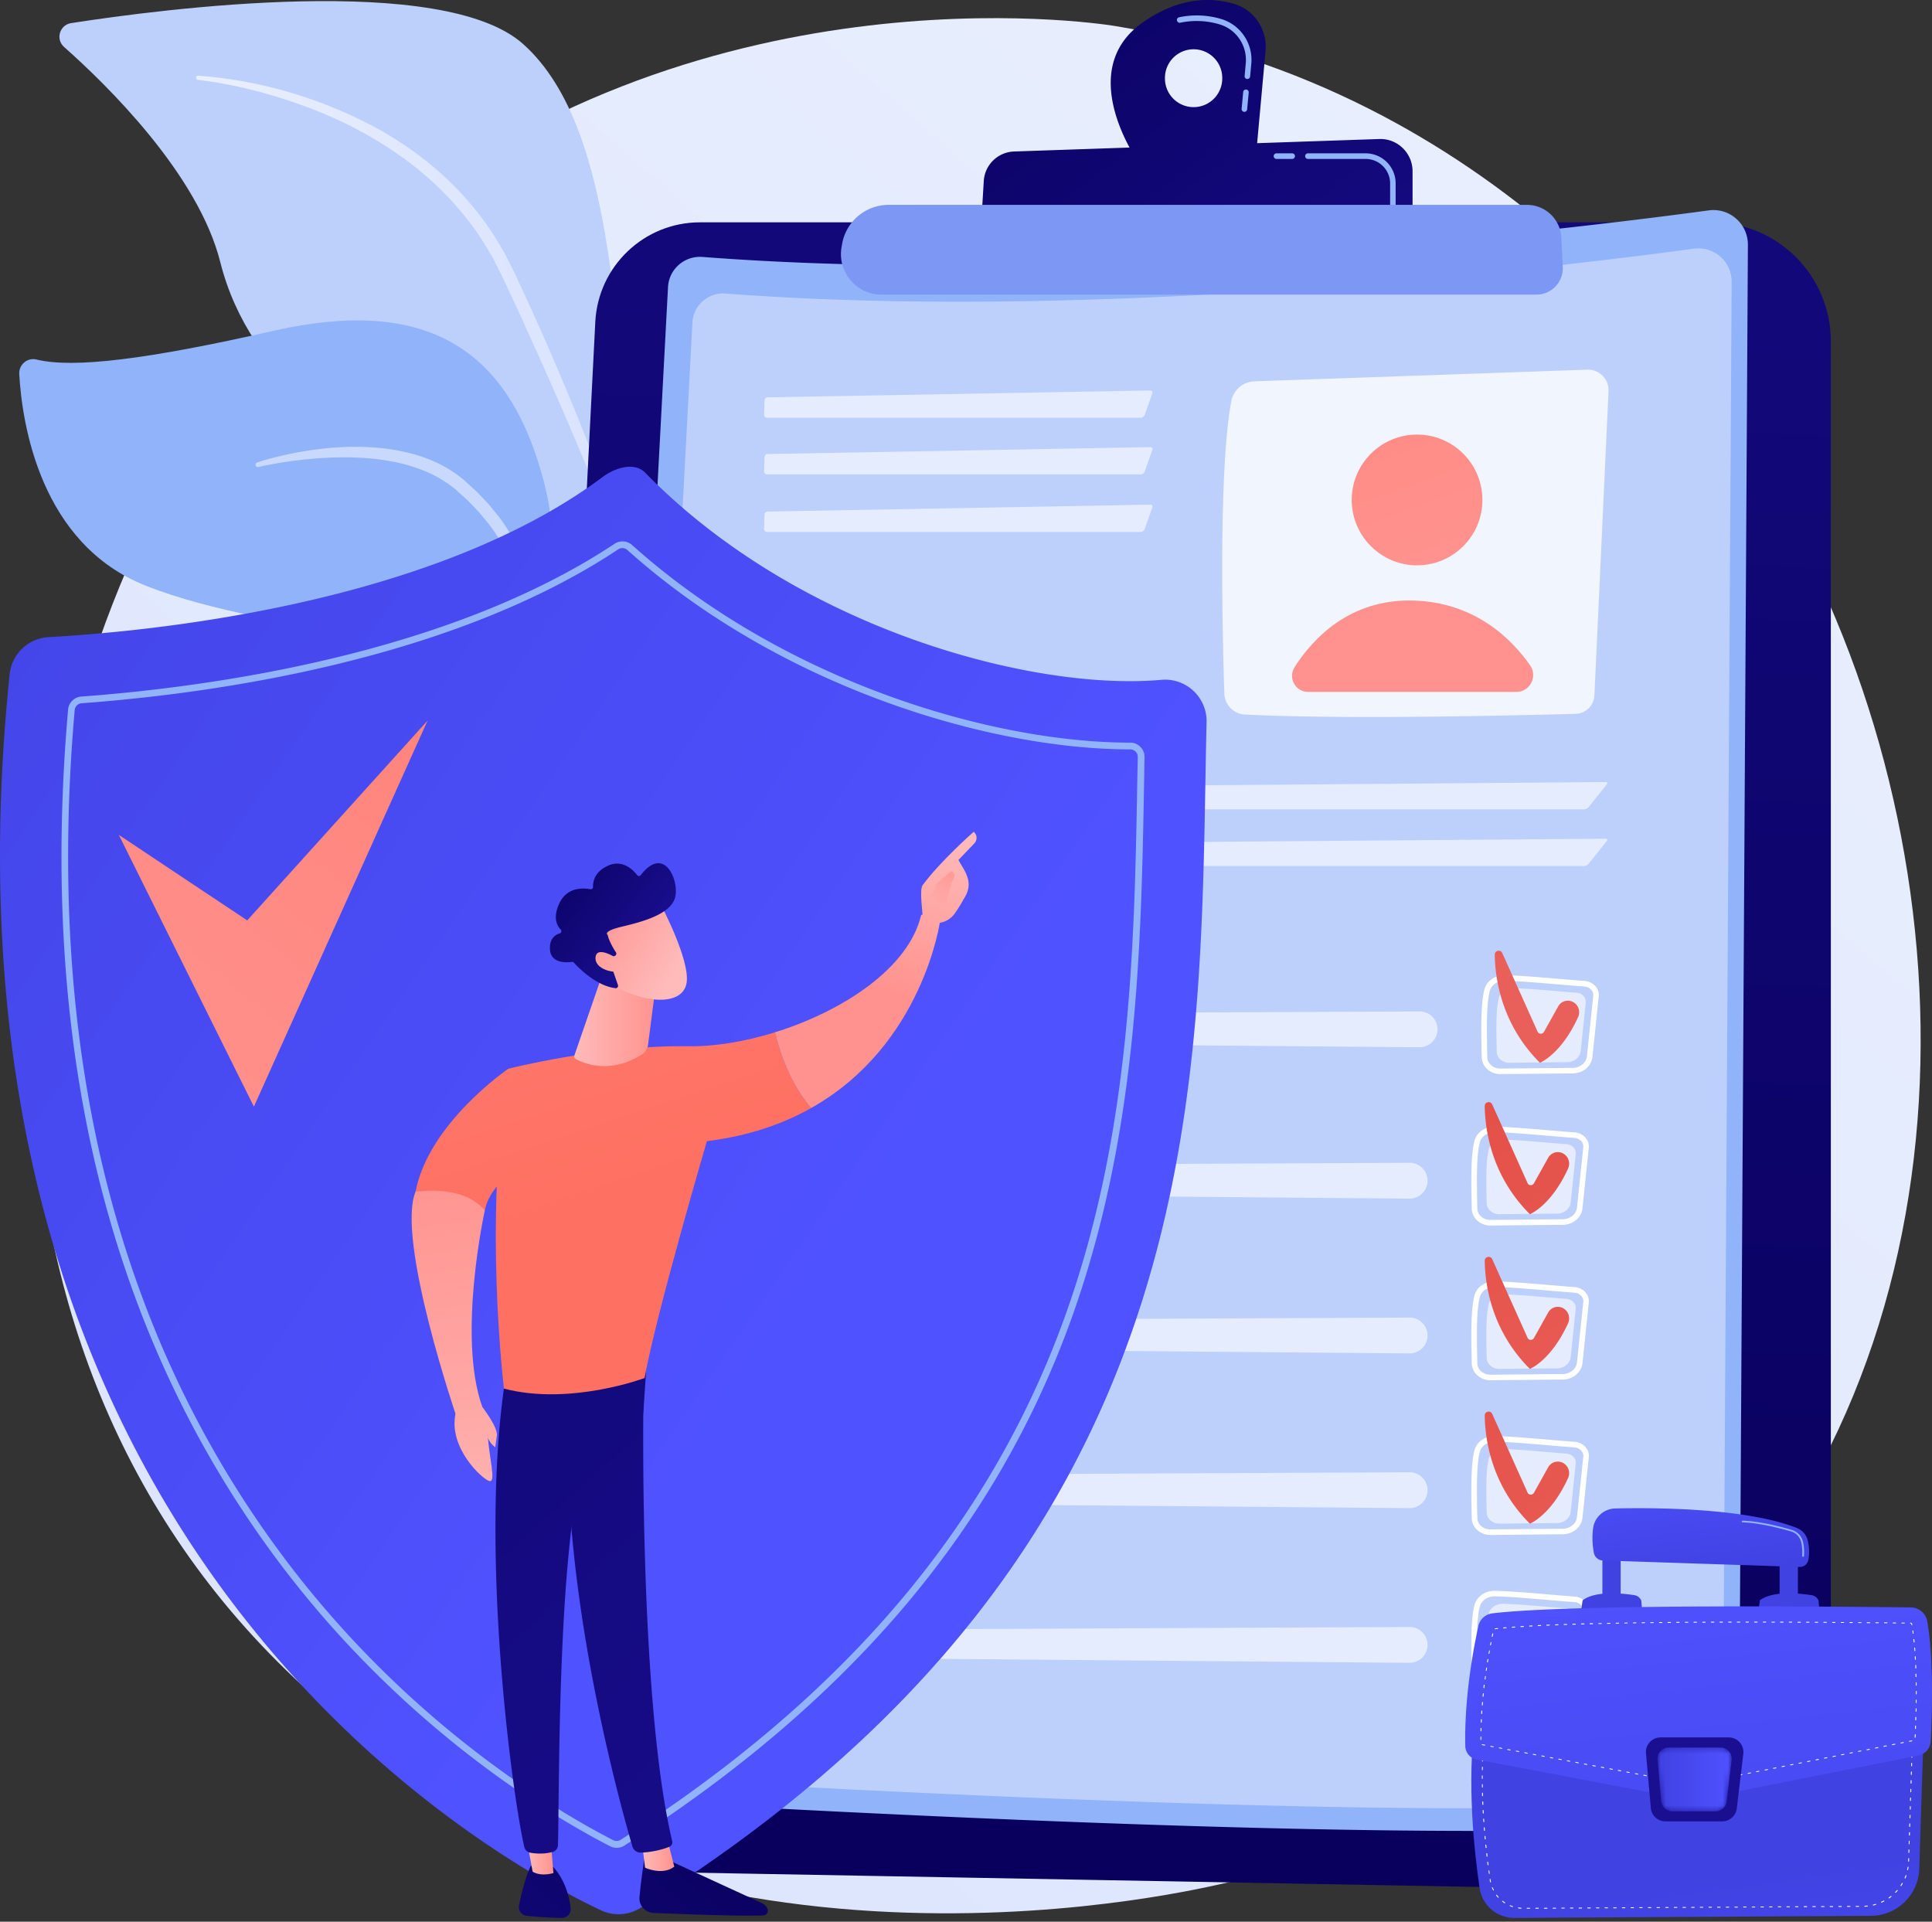 <svg width="374" height="372" viewBox="0 0 374 372" fill="none" xmlns="http://www.w3.org/2000/svg"><rect x="0" y="0" width="374" height="372" fill="#333333" stroke="none"/><path d="M50.706 318.57c66.843 70.57 169.524 49.698 184.696 46.342 19.121-4.227 64.612-14.28 98.561-53.991 51.975-60.781 46.732-155.791 6.59-219.836-11.674-18.64-50.984-74.018-124.799-86.066-4.318-.7-81.395-12.009-143.405 40.04-8.359 7.015-21.854 19.724-33.686 38.232C1.98 140.73-15.384 248.792 50.706 318.57z" fill="url(#paint0_linear)"/><path d="M125.789 131.298c4.133 14.994 11.092 34.559 18.249 51.217l2.575-.449c-8.992-20.04-18.922-47.888-23.306-81.245-4.424-33.633-3.381-75.603-22.026-92.288C85.765-5.351 31.52 1.716 13.759 4.477c-2.218.344-3.037 3.118-1.36 4.61 8.293 7.346 25.974 24.625 30.252 41.68C48.29 73.25 69.114 87.994 87.998 92.34c18.883 4.346 29.354 8.349 37.792 38.958z" fill="#BDD0FB"/><path d="M38.374 14.65c11.37.845 22.54 4.002 32.748 9.22a66.878 66.878 0 0114.209 9.683c4.278 3.858 8.08 8.297 11.039 13.25l1.109 1.863c.37.621.674 1.282 1.004 1.916.316.647.673 1.294.963 1.929l.898 1.928a508.512 508.512 0 013.539 7.728 525.995 525.995 0 016.722 15.615c4.331 10.476 8.332 21.097 11.673 31.943a.496.496 0 01-.938.317v-.013a458.87 458.87 0 00-6.166-15.773 741.09 741.09 0 00-6.59-15.615l-3.407-7.755-3.486-7.715a508.944 508.944 0 00-3.552-7.688l-.898-1.916c-.303-.634-.62-1.241-.937-1.862-.317-.608-.608-1.242-.951-1.85L94.31 48.06c-2.813-4.783-6.457-9.023-10.511-12.815-2.073-1.849-4.2-3.633-6.51-5.204l-.845-.608-.872-.568c-.58-.383-1.162-.78-1.756-1.136-1.202-.714-2.377-1.454-3.618-2.1-4.886-2.709-10.102-4.81-15.45-6.527-5.335-1.704-10.867-2.972-16.427-3.646h-.026a.397.397 0 01-.343-.436.396.396 0 01.422-.37z" fill="url(#paint1_linear)"/><path d="M95.51 139.753c2.893 18.111-1.914 25.232-4.674 31.864-.488 1.175-1.188 2.84-1.967 4.835l2.548 1.202c.727-2.893 1.611-5.734 2.707-8.415 7.527-18.389 17.88-50.94 11.013-76.555-6.866-25.615-23.03-35.259-52.225-28.64-24.323 5.521-38.73 7.305-45.847 5.548-1.77-.436-3.447 1.004-3.341 2.814.554 9.656 4.067 32.881 24.482 40.965 26.04 10.305 64.413 8.27 67.305 26.382z" fill="#91B3FA"/><path opacity=".5" d="M49.769 89.526c2.02-.673 4.067-1.175 6.14-1.611a66.738 66.738 0 016.273-1.03c4.212-.49 8.517-.569 12.795 0 2.14.29 4.265.74 6.338 1.4 2.074.687 4.08 1.585 5.956 2.774.462.317.937.594 1.373.938.436.343.885.674 1.294 1.03l2.377 2.18 2.232 2.338 2.047 2.51a36.937 36.937 0 015.823 11.533c1.267 4.135 1.756 8.442 1.822 12.709l.026 1.598c.014.528-.039 1.07-.052 1.599-.066 1.056-.093 2.126-.172 3.183l-.343 3.158c-.093 1.056-.317 2.087-.489 3.144-.673 4.174-1.703 8.269-2.839 12.325a.428.428 0 01-.528.291.436.436 0 01-.304-.489v-.013c.845-4.096 1.717-8.191 2.166-12.326.29-2.061.409-4.135.581-6.209.053-1.03.053-2.074.079-3.104 0-.515.04-1.031.013-1.546l-.066-1.545c-.171-4.122-.805-8.204-2.033-12.088-1.229-3.884-3.143-7.517-5.6-10.767l-1.94-2.351-2.113-2.206-2.271-2.061c-.383-.33-.78-.62-1.162-.925-.383-.304-.82-.555-1.228-.845-1.677-1.07-3.5-1.916-5.401-2.563-1.902-.66-3.883-1.123-5.903-1.44-4.04-.634-8.187-.7-12.307-.45-2.06.146-4.133.331-6.193.622-2.06.29-4.12.66-6.14 1.11h-.013a.44.44 0 01-.529-.33c-.04-.252.08-.476.291-.543z" fill="#fff"/><path d="M354.418 66.078c0-12.722-10.313-23.04-23.029-23.04H135.508c-10.801 0-19.714 8.469-20.269 19.275L100.78 346.43c-.436 8.455 6.219 15.575 14.67 15.734l224.509 4.082c7.949.145 14.459-6.262 14.459-14.215V66.078z" fill="url(#paint2_linear)"/><path d="M338.361 47.398c.026-4.069-3.552-7.226-7.593-6.671-26.753 3.633-118.738 14.848-194.785 9.01-3.473-.265-6.484 2.364-6.668 5.838l-15.146 285.387a7.112 7.112 0 006.695 7.49c31.982 1.889 163.713 9.221 210.709 4.294a5.637 5.637 0 005.045-5.588l1.743-299.76z" fill="#91B3FA"/><path d="M335.217 54.558a6.43 6.43 0 00-7.302-6.42c-25.75 3.488-114.262 14.294-187.456 8.68-3.341-.252-6.233 2.272-6.418 5.614L119.45 337.078c-.198 3.765 2.68 6.988 6.431 7.213 30.78 1.823 157.547 8.864 202.773 4.135a5.434 5.434 0 004.86-5.377l1.703-288.49z" fill="#BDD0FB"/><path opacity=".78" d="M311.382 75.734l-2.733 58.88a3.744 3.744 0 01-3.631 3.567c-10.894.303-44.87 1.136-64.044.132a4.191 4.191 0 01-3.961-4.043c-.37-11.044-1.162-43.185 1.347-56.62a4.705 4.705 0 014.476-3.831l64.427-2.259a3.987 3.987 0 014.119 4.174z" fill="#fff"/><path d="M274.318 109.435c-6.987 0-12.651-5.667-12.651-12.656 0-6.99 5.664-12.656 12.651-12.656 6.986 0 12.65 5.666 12.65 12.656 0 6.989-5.664 12.656-12.65 12.656z" fill="url(#paint3_linear)"/><path d="M293.53 133.94h-40.301c-2.47 0-3.948-2.735-2.615-4.809 3.42-5.363 10.59-13.236 22.99-12.88 11.95.344 19.041 7.451 22.607 12.55 1.505 2.167-.04 5.139-2.681 5.139z" fill="url(#paint4_linear)"/><path opacity=".6" d="M148.488 80.86a.567.567 0 01-.568-.581l.08-2.774a.62.62 0 01.607-.595l74.066-1.32c.317 0 .502.237.396.54l-1.479 4.189c-.105.303-.462.554-.779.554h-72.323v-.013zm74.185 5.694c.317 0 .502.238.396.542l-1.479 4.187c-.105.304-.462.555-.779.555h-72.323a.567.567 0 01-.568-.581l.08-2.774a.62.62 0 01.607-.595l74.066-1.334zm0 11.136c.317 0 .502.238.396.542l-1.479 4.188c-.105.304-.462.555-.779.555h-72.323a.568.568 0 01-.568-.582l.08-2.774a.62.62 0 01.607-.594l74.066-1.335zm-81.052 58.985a.537.537 0 01-.541-.581l.184-2.774a.666.666 0 01.621-.595l168.93-1.334c.317 0 .422.198.224.449l-3.486 4.373c-.198.251-.634.462-.951.462H141.621zm169.194 5.681c.317 0 .422.198.224.449l-3.486 4.373c-.198.251-.634.462-.951.462H141.621a.537.537 0 01-.541-.581l.184-2.774a.666.666 0 01.621-.595l168.93-1.334z" fill="#fff"/><path d="M288.498 237.233h.04l13.971-.132c1.994-.013 3.644-1.387 3.829-3.197l1.228-11.731a2.563 2.563 0 00-.607-1.916c-.515-.607-1.294-.99-2.139-1.056-1.176-.08-2.839-.225-4.596-.37-3.697-.317-8.292-.7-10.88-.74-1.875-.013-3.473 1.096-3.909 2.735-.726 2.694-.66 7.781-.528 13.21.053 1.77 1.664 3.197 3.591 3.197zm16.256-16.962c.554.039 1.056.277 1.386.673.277.317.396.714.357 1.11l-1.228 11.731c-.132 1.255-1.321 2.219-2.773 2.233l-13.971.132h-.027c-1.36 0-2.469-.951-2.508-2.14-.132-5.351-.199-10.357.488-12.907.304-1.149 1.505-1.942 2.866-1.942 2.548.026 7.13.423 10.801.74 1.756.145 3.42.29 4.609.37z" fill="#fff"/><path opacity=".6" d="M303.249 221.486c-2.932-.198-9.31-.845-12.334-.885-1.281-.013-2.403.753-2.707 1.876-.581 2.153-.502 6.46-.409 10.436.026 1.189 1.122 2.14 2.456 2.127l11.158-.106c1.373-.013 2.509-.951 2.641-2.166l.977-9.366c.106-.991-.7-1.85-1.782-1.916zm-27.018 7.953a3.477 3.477 0 01-3.38 2.589l-129.249-1.096A2.626 2.626 0 01141 228.25a2.611 2.611 0 012.615-2.563l129.249-.594c2.271-.014 3.948 2.14 3.367 4.346z" fill="#fff"/><path d="M302.655 223.322a2.138 2.138 0 00-2.958.806l-2.76 4.941c-.277.489-1.003.462-1.228-.053l-6.84-15.218c-.343-.753-1.466-.502-1.453.33.066 4.65 1.308 13.501 8.742 20.912 0 0 4.094-1.598 7.395-8.838.475-1.057.092-2.298-.898-2.88z" fill="url(#paint5_linear)"/><path d="M288.498 267.181h.04l13.971-.132c1.994-.013 3.644-1.387 3.829-3.197l1.228-11.731a2.56 2.56 0 00-.607-1.915c-.515-.608-1.294-.991-2.139-1.057-1.176-.079-2.839-.225-4.596-.37-3.697-.317-8.292-.7-10.88-.74h-.053c-1.836 0-3.42 1.123-3.856 2.735-.726 2.695-.66 7.781-.528 13.21.053 1.771 1.664 3.197 3.591 3.197zm16.256-16.949c.554.04 1.056.291 1.386.674.277.317.396.713.357 1.11l-1.228 11.731c-.132 1.255-1.321 2.219-2.773 2.232l-13.971.132h-.027c-1.36 0-2.469-.951-2.508-2.14-.132-5.35-.199-10.357.488-12.906.304-1.15 1.519-1.969 2.866-1.942 2.548.026 7.13.422 10.801.739 1.756.146 3.42.278 4.609.37z" fill="#fff"/><path opacity=".6" d="M303.249 251.434c-2.932-.198-9.31-.845-12.334-.885-1.281-.013-2.403.753-2.707 1.876-.581 2.153-.502 6.46-.409 10.436.026 1.189 1.122 2.141 2.456 2.127l11.158-.105c1.373-.014 2.509-.952 2.641-2.167l.977-9.366c.106-.978-.7-1.836-1.782-1.916zm-27.018 7.966a3.475 3.475 0 01-3.38 2.589l-129.249-1.096a2.625 2.625 0 01-2.602-2.682 2.612 2.612 0 012.615-2.563l129.249-.594c2.271-.026 3.948 2.14 3.367 4.346z" fill="#fff"/><path d="M302.655 253.271a2.137 2.137 0 00-2.958.806l-2.76 4.94c-.277.489-1.003.463-1.228-.053l-6.84-15.218c-.343-.753-1.466-.502-1.453.33.066 4.65 1.308 13.501 8.742 20.912 0 0 4.094-1.598 7.395-8.837.475-1.057.092-2.299-.898-2.88z" fill="url(#paint6_linear)"/><path d="M288.498 297.13h.04l13.971-.133c1.994-.013 3.644-1.387 3.829-3.197l1.228-11.73a2.563 2.563 0 00-.607-1.916c-.515-.608-1.294-.991-2.139-1.057-1.176-.079-2.839-.224-4.596-.37-3.697-.317-8.292-.7-10.88-.739h-.053c-1.836 0-3.42 1.122-3.856 2.734-.726 2.695-.66 7.781-.528 13.211.053 1.783 1.664 3.197 3.591 3.197zm16.256-16.95c.554.04 1.056.278 1.386.674.277.317.396.714.357 1.11l-1.228 11.731c-.132 1.255-1.321 2.219-2.773 2.232l-13.971.132h-.027c-1.36 0-2.469-.951-2.508-2.14-.132-5.35-.199-10.357.488-12.906.304-1.15 1.519-1.969 2.866-1.942 2.548.026 7.13.423 10.801.74 1.756.145 3.42.29 4.609.369z" fill="#fff"/><path opacity=".6" d="M303.249 281.383c-2.932-.199-9.31-.846-12.334-.886-1.281-.013-2.403.753-2.707 1.876-.581 2.154-.502 6.46-.409 10.437.026 1.189 1.122 2.14 2.456 2.127l11.158-.106c1.373-.013 2.509-.951 2.641-2.167l.977-9.366c.106-.977-.7-1.836-1.782-1.915zm-27.018 7.965a3.477 3.477 0 01-3.38 2.59l-129.249-1.097A2.625 2.625 0 01141 288.16a2.611 2.611 0 012.615-2.563l129.249-.595c2.271-.026 3.948 2.14 3.367 4.346z" fill="#fff"/><path d="M302.655 283.232a2.137 2.137 0 00-2.958.806l-2.76 4.941c-.277.488-1.003.462-1.228-.053l-6.84-15.219c-.343-.753-1.466-.502-1.453.331.066 4.65 1.308 13.501 8.742 20.912 0 0 4.094-1.599 7.395-8.838.475-1.057.092-2.299-.898-2.88z" fill="url(#paint7_linear)"/><path d="M288.498 327.091h.04l13.971-.132c1.994-.013 3.644-1.387 3.829-3.197l1.228-11.731a2.563 2.563 0 00-.607-1.916c-.515-.607-1.294-.99-2.139-1.056-1.176-.08-2.839-.225-4.596-.37-3.697-.317-8.292-.7-10.88-.74h-.053c-1.836 0-3.42 1.123-3.856 2.735-.726 2.694-.66 7.781-.528 13.21.053 1.77 1.664 3.197 3.591 3.197zm16.256-16.962c.554.039 1.056.277 1.386.673.277.317.396.714.357 1.11l-1.228 11.731c-.132 1.255-1.321 2.219-2.773 2.233l-13.971.132h-.027c-1.36 0-2.469-.951-2.508-2.14-.132-5.351-.199-10.357.488-12.907.304-1.149 1.519-1.968 2.866-1.942 2.548.026 7.13.423 10.801.74 1.756.145 3.42.29 4.609.37z" fill="#fff"/><path opacity=".6" d="M303.249 311.344c-2.932-.198-9.31-.845-12.334-.885-1.281-.013-2.403.753-2.707 1.876-.581 2.153-.502 6.46-.409 10.436.026 1.189 1.122 2.14 2.456 2.127l11.158-.106c1.373-.013 2.509-.951 2.641-2.166l.977-9.366c.106-.991-.7-1.85-1.782-1.916zm-27.018 7.953a3.477 3.477 0 01-3.38 2.589l-129.249-1.096a2.626 2.626 0 01-2.602-2.682 2.611 2.611 0 012.615-2.563l129.249-.595c2.271-.013 3.948 2.141 3.367 4.347z" fill="#fff"/><path d="M290.427 207.919h.039l13.971-.132c1.994-.013 3.645-1.387 3.829-3.197l1.229-11.731a2.564 2.564 0 00-.608-1.916c-.515-.607-1.294-.99-2.139-1.056-1.175-.08-2.839-.225-4.595-.37-3.698-.317-8.293-.701-10.881-.74h-.053c-1.835 0-3.42 1.123-3.856 2.734-.726 2.695-.66 7.781-.528 13.211.066 1.77 1.664 3.197 3.592 3.197zm16.255-16.949c.554.039 1.056.277 1.386.674.278.317.397.713.357 1.109l-1.228 11.731c-.132 1.255-1.321 2.22-2.773 2.233l-13.971.132h-.026c-1.36 0-2.47-.951-2.509-2.14-.132-5.351-.198-10.357.488-12.907.304-1.149 1.519-1.968 2.866-1.942 2.548.027 7.13.423 10.801.74 1.77.145 3.434.277 4.609.37z" fill="#fff"/><path opacity=".6" d="M305.189 192.172c-2.931-.198-9.309-.846-12.333-.885-1.281-.013-2.403.753-2.707 1.876-.581 2.153-.502 6.46-.409 10.436.026 1.189 1.122 2.14 2.456 2.127l11.158-.106c1.373-.013 2.509-.951 2.641-2.166l.977-9.367c.106-.977-.7-1.836-1.783-1.915zm-27.029 7.966a3.478 3.478 0 01-3.381 2.589l-129.249-1.096a2.625 2.625 0 01-2.601-2.682 2.61 2.61 0 012.614-2.563l129.25-.595c2.284-.026 3.948 2.141 3.367 4.347z" fill="#fff"/><path d="M304.596 194.008a2.138 2.138 0 00-2.958.806l-2.76 4.941c-.277.489-1.004.462-1.228-.053l-6.84-15.219c-.343-.753-1.466-.502-1.453.331.066 4.65 1.308 13.501 8.742 20.912 0 0 4.093-1.599 7.395-8.838.475-1.044.092-2.299-.898-2.88z" fill="url(#paint8_linear)"/><path d="M221.287 4.292C228.365-.635 234.519-.53 238.85.74c3.948 1.162 6.51 4.98 6.14 9.088l-1.862 20.397-22.224 1.969c-.013 0-13.495-18.244.383-27.9zm9.772 16.447a5.547 5.547 0 005.546-5.548 5.547 5.547 0 10-11.092 0 5.546 5.546 0 005.546 5.548z" fill="url(#paint9_linear)"/><path d="M240.896 21.65a.531.531 0 00.528-.488l.304-3.25a.534.534 0 00-.488-.581.528.528 0 00-.582.489l-.303 3.25a.534.534 0 00.488.58h.053zm.581-6.367a.531.531 0 00.528-.489l.225-2.47c.356-3.91-2.1-7.543-5.85-8.653a16.569 16.569 0 00-8.121-.33.542.542 0 00-.422.634c.066.29.343.476.633.423a15.443 15.443 0 017.606.317c3.262.964 5.388 4.122 5.084 7.53l-.224 2.47a.533.533 0 00.488.582c.027-.014.04-.014.053-.014z" fill="#91B3FA"/><path d="M273.446 43.408V33.157c0-3.54-2.932-6.38-6.471-6.248l-70.672 2.417a6.08 6.08 0 00-5.863 5.72l-.594 9.855 83.6-1.493z" fill="url(#paint10_linear)"/><path d="M247.103 30.766h3.037c.29 0 .541-.238.541-.541a.544.544 0 00-.541-.542h-3.037a.544.544 0 00-.542.541c0 .291.238.542.542.542zm22.527 9.419c.29 0 .541-.238.541-.541v-4.148a5.811 5.811 0 00-5.81-5.813H253.19a.543.543 0 00-.541.541c0 .291.237.542.541.542h11.171a4.746 4.746 0 014.741 4.743v4.148a.513.513 0 00.528.528z" fill="#91B3FA"/><path d="M302.246 45.998a6.663 6.663 0 00-6.655-6.341H172.02a9.14 9.14 0 00-9.006 7.583l-.105.607c-.832 4.796 2.865 9.182 7.724 9.182h126.793a5.102 5.102 0 005.097-5.35l-.277-5.681z" fill="#7D97F4"/><path d="M231.033 133.742a8.018 8.018 0 00-6.233-2.14c-24.455 2.206-70.091-9.591-99.921-40.12-2.073-2.114-5.85-.925-8.227.858-33.17 24.796-88.155 29.935-107.236 30.992a8.028 8.028 0 00-7.554 7.213c-17.364 167.72 91.8 228.502 114.434 239.229a8.047 8.047 0 007.711-.449c112.836-70.307 108.003-161.75 109.561-229.506a8.007 8.007 0 00-2.535-6.077z" fill="url(#paint11_linear)"/><path d="M119.358 357.7a2.78 2.78 0 001.506-.436c43.272-27.676 71.491-60.769 86.241-101.166 13.165-36.078 13.812-72.803 14.38-105.196l.079-4.319a2.752 2.752 0 00-.792-1.995 2.763 2.763 0 00-1.994-.832c-26.766 0-66.949-11.824-96.409-38.245a2.782 2.782 0 00-3.394-.251c-32.378 21.494-78.582 27.755-103.235 29.578a2.775 2.775 0 00-2.562 2.537c-5.73 65.471 7.883 120.836 40.46 164.55 24.336 32.656 53.202 49.671 64.479 55.471.37.198.806.304 1.241.304zm99.393-212.637c.423 0 .806.159 1.083.436.277.278.423.648.41 1.044l-.08 4.32c-.568 32.299-1.215 68.906-14.301 104.772-14.644 40.107-42.678 72.988-85.712 100.506a1.489 1.489 0 01-1.466.066c-11.198-5.76-39.852-22.656-64.017-55.088-32.392-43.449-45.913-98.511-40.209-163.652a1.458 1.458 0 011.347-1.334c24.785-1.823 71.24-8.124 103.869-29.79a1.451 1.451 0 011.783.133c29.737 26.658 70.289 38.587 97.293 38.587z" fill="#91B3FA"/><path d="M372.456 332.956l-.924 28.839c-.159 5.033-4.292 9.022-9.336 9.062l-69.022.409c-3.38.027-6.259-2.43-6.748-5.759-1.082-7.279-2.456-20.305-.911-32.538h86.941v-.013z" fill="url(#paint12_linear)"/><path d="M295.617 369.483h.502c.053 0 .079-.039.079-.079a.084.084 0 00-.079-.079h-.502c-.052 0-.079.039-.079.079s.04.079.079.079zm-1.175-.013c.04 0 .079-.04.079-.079 0-.04-.026-.093-.079-.093-.158-.013-.33-.026-.488-.052-.04-.014-.093.026-.093.066 0 .039.027.092.066.092.172.04.343.066.515.066zm2.852 0h.502c.053 0 .079-.04.079-.079a.084.084 0 00-.079-.079h-.502c-.052 0-.079.039-.079.079 0 .039.04.079.079.079zm1.677 0h.502c.053 0 .079-.04.079-.079a.084.084 0 00-.079-.079h-.502c-.052 0-.079.039-.079.079 0 .039.04.079.079.079zm1.677-.013h.502c.053 0 .079-.04.079-.079a.076.076 0 00-.079-.08h-.502c-.052 0-.079.04-.079.08 0 .039.027.079.079.079zm1.677-.013h.502c.053 0 .079-.04.079-.08 0-.039-.039-.079-.079-.079h-.502a.077.077 0 00-.079.079c0 .04.027.08.079.08zm1.677-.014h.502c.053 0 .079-.039.079-.079 0-.053-.039-.079-.079-.079h-.502a.077.077 0 00-.079.079c-.013.04.027.079.079.079zm1.677 0h.502c.053 0 .079-.039.079-.079 0-.039-.039-.079-.079-.079h-.502a.077.077 0 00-.079.079c-.013.04.027.079.079.079zm1.677-.013h.502c.053 0 .079-.039.079-.079a.084.084 0 00-.079-.079h-.502c-.052 0-.079.039-.079.079-.013.04.027.079.079.079zm1.677-.013h.502c.053 0 .08-.04.08-.079 0-.04-.04-.079-.08-.079h-.502c-.052 0-.079.039-.079.079-.013.039.027.079.079.079zm1.664-.013h.502c.053 0 .079-.04.079-.079 0-.04-.039-.08-.079-.08h-.502c-.053 0-.079.04-.079.08 0 .039.04.079.079.079zm1.677 0h.502c.053 0 .079-.04.079-.079 0-.04-.039-.08-.079-.08h-.502c-.053 0-.079.04-.079.08 0 .039.04.079.079.079zm1.677-.013h.502c.053 0 .079-.04.079-.08 0-.039-.039-.079-.079-.079h-.502a.077.077 0 00-.079.079c0 .04.04.08.079.08zm1.677-.014h.502c.053 0 .079-.039.079-.079 0-.039-.039-.079-.079-.079h-.502a.077.077 0 00-.079.079c0 .04.04.079.079.079zm1.677-.013h.502c.053 0 .079-.039.079-.079a.084.084 0 00-.079-.079h-.502c-.052 0-.079.039-.079.079s.04.079.079.079zm1.677 0h.502c.053 0 .079-.039.079-.079a.084.084 0 00-.079-.079h-.502c-.052 0-.079.039-.079.079s.04.079.079.079zm1.677-.013h.502c.053 0 .079-.04.079-.079a.084.084 0 00-.079-.079h-.502c-.052 0-.079.039-.079.079 0 .039.027.079.079.079zm1.677-.013h.502c.053 0 .079-.04.079-.079 0-.04-.039-.08-.079-.08h-.502c-.052 0-.079.04-.079.08 0 .039.027.079.079.079zm1.677-.013h.502c.053 0 .079-.04.079-.08 0-.053-.039-.079-.079-.079h-.502a.077.077 0 00-.079.079c-.013.04.027.08.079.08zm1.677 0h.502c.053 0 .079-.04.079-.08 0-.039-.039-.079-.079-.079h-.502a.077.077 0 00-.079.079c-.013.04.027.08.079.08zm1.677-.014h.502c.053 0 .079-.039.079-.079 0-.053-.039-.079-.079-.079h-.502c-.052 0-.079.039-.079.079-.013.04.027.079.079.079zm1.664-.013h.502c.053 0 .079-.039.079-.079a.084.084 0 00-.079-.079h-.502c-.053 0-.079.039-.079.079s.04.079.079.079zm1.677-.013h.502c.053 0 .079-.04.079-.079 0-.04-.039-.08-.079-.08h-.502c-.053 0-.079.04-.079.08 0 .039.04.079.079.079zm1.677 0h.502c.053 0 .079-.04.079-.079 0-.04-.039-.08-.079-.08h-.502c-.053 0-.079.04-.079.08 0 .039.04.079.079.079zm1.677-.013h.502c.053 0 .079-.04.079-.079 0-.04-.039-.08-.079-.08h-.502c-.052 0-.079.04-.079.08 0 .039.04.079.079.079zm1.677-.013h.502c.053 0 .079-.04.079-.08 0-.039-.039-.079-.079-.079h-.502a.077.077 0 00-.079.079c0 .04.04.08.079.08zm1.677-.014h.502c.053 0 .079-.039.079-.079a.084.084 0 00-.079-.079h-.502c-.052 0-.079.039-.079.079s.04.079.079.079zm1.677 0h.502c.053 0 .079-.039.079-.079a.084.084 0 00-.079-.079h-.502c-.052 0-.079.039-.079.079s.027.079.079.079zm1.677-.013h.502c.053 0 .079-.04.079-.079a.084.084 0 00-.079-.079h-.502c-.052 0-.079.039-.079.079 0 .039.027.079.079.079zm1.677-.013h.502c.053 0 .079-.04.079-.079 0-.04-.039-.08-.079-.08h-.502c-.052 0-.079.04-.079.08-.013.039.027.079.079.079zm1.677-.013h.502c.053 0 .079-.04.079-.08 0-.039-.039-.079-.079-.079h-.502a.077.077 0 00-.079.079c-.013.053.027.08.079.08zm1.677 0h.502c.053 0 .079-.04.079-.08 0-.039-.039-.079-.079-.079h-.502c-.039 0-.079.04-.079.079-.013.04.027.08.079.08zm1.664-.013h.502c.053 0 .079-.04.079-.08 0-.053-.039-.079-.079-.079h-.502c-.053 0-.079.04-.079.079 0 .04.04.08.079.08zm1.677-.014h.502c.053 0 .079-.039.079-.079a.084.084 0 00-.079-.079h-.502c-.053 0-.079.039-.079.079s.04.079.079.079zm-56.437-.013a.088.088 0 00.079-.053c.013-.039-.013-.092-.053-.105-.158-.053-.317-.106-.462-.172-.04-.013-.092 0-.106.039-.013.04 0 .093.04.106.158.066.317.132.475.185h.027zm58.114 0h.502c.053 0 .079-.04.079-.079 0-.053-.039-.079-.079-.079h-.502c-.053 0-.079.039-.079.079 0 .053.04.079.079.079zm1.677 0h.502c.053 0 .079-.04.079-.079a.084.084 0 00-.079-.079h-.502c-.053 0-.079.039-.079.079 0 .039.04.079.079.079zm1.677-.013h.502c.053 0 .079-.04.079-.079 0-.04-.039-.08-.079-.08h-.502c-.053 0-.079.04-.079.08 0 .039.04.079.079.079zm1.677-.013h.502c.053 0 .079-.04.079-.08 0-.039-.039-.079-.079-.079h-.502a.077.077 0 00-.079.079c0 .04.04.08.079.08zm1.677-.014h.502c.053 0 .079-.039.079-.079 0-.039-.039-.079-.079-.079h-.502a.077.077 0 00-.079.079c0 .053.027.079.079.079zm1.677 0h.502c.053 0 .079-.039.079-.079 0-.039-.039-.079-.079-.079h-.502a.077.077 0 00-.079.079c0 .04.027.079.079.079zm1.677-.026l.515-.04c.04 0 .08-.039.08-.092 0-.04-.04-.079-.093-.079l-.502.039c-.052 0-.079.04-.079.093s.027.079.079.079zm1.651-.238h.013c.159-.039.33-.079.489-.132.039-.013.066-.066.053-.106-.014-.039-.066-.066-.106-.052a7.175 7.175 0 01-.475.132c-.04.013-.08.053-.066.105.026.027.052.053.092.053zm-71.333-.423a.072.072 0 00.066-.039.085.085 0 00-.026-.119c-.132-.093-.277-.185-.409-.291-.04-.026-.093-.026-.119.014-.027.039-.027.092.013.118.132.106.277.199.409.291.04.026.053.026.066.026zm72.918-.118c.013 0 .026 0 .039-.014.159-.066.304-.145.462-.224.04-.027.053-.066.04-.119-.026-.04-.066-.053-.119-.04-.145.08-.304.146-.449.212-.039.013-.066.066-.039.105 0 .066.039.08.066.08zm1.452-.833c.013 0 .04 0 .053-.013.132-.092.277-.198.409-.304.04-.026.04-.079.013-.119-.026-.039-.079-.039-.118-.013-.132.106-.264.198-.397.291a.087.087 0 00-.026.119c.013.026.04.039.066.039zm-75.637-.132c.026 0 .039-.013.053-.026.039-.027.039-.079 0-.119a9.095 9.095 0 01-.317-.383c-.027-.04-.08-.04-.119-.013-.04.026-.04.079-.013.118.105.133.211.265.33.397a.223.223 0 00.066.026zm76.905-.951c.026 0 .039-.013.066-.026a8.9 8.9 0 00.343-.37c.027-.04.027-.093-.013-.119-.04-.027-.093-.027-.119.013a8.9 8.9 0 01-.343.37c-.027.04-.027.092 0 .119a.145.145 0 00.066.013zm-77.843-.436c.013 0 .027 0 .04-.013.039-.026.053-.066.039-.119-.079-.145-.145-.304-.211-.449-.013-.04-.066-.066-.106-.04-.039.013-.066.066-.039.106.066.158.132.317.211.462 0 .04.04.053.066.053zm78.899-.859a.072.072 0 00.066-.039c.093-.146.185-.291.264-.436a.086.086 0 10-.145-.093 4.497 4.497 0 01-.264.423.087.087 0 00.026.119c.027.013.04.026.053.026zm-79.453-.713h.013c.039-.013.079-.053.066-.106a3.419 3.419 0 01-.066-.37l-.013-.118c-.014-.04-.053-.08-.093-.066-.039.013-.079.052-.066.092l.013.119c.014.132.04.264.066.383 0 .04.04.066.08.066zm80.245-.766c.027 0 .066-.013.08-.053.066-.158.132-.317.185-.476.013-.039-.014-.092-.053-.105-.04-.013-.093.013-.106.053a4.887 4.887 0 01-.185.462c-.013.04 0 .092.04.106.013.013.026.013.039.013zm-80.496-.885c.052-.013.092-.053.079-.093-.027-.158-.04-.33-.066-.502 0-.039-.053-.079-.093-.066-.039 0-.079.053-.066.093.027.171.04.33.066.502 0 .026.04.066.08.066zm80.985-.714c.04 0 .079-.026.079-.066.04-.171.066-.33.093-.502.013-.039-.027-.092-.066-.092-.053 0-.093.026-.093.066-.026.158-.053.33-.092.489-.013.039.013.092.066.105h.013zm-81.21-.951s.013 0 0 0c.053 0 .093-.053.079-.092l-.066-.502c0-.04-.052-.079-.092-.079s-.079.052-.079.092l.066.502c.013.04.053.079.092.079zm81.408-.713c.04 0 .079-.04.079-.079l.014-.502c0-.053-.04-.08-.08-.093-.053 0-.079.04-.092.079l-.013.502a.09.09 0 00.092.093zm-81.606-.951c.053 0 .093-.053.079-.093-.013-.158-.039-.33-.052-.502 0-.039-.053-.079-.093-.079s-.079.053-.079.092c.013.172.039.331.053.502.013.04.052.08.092.08zm81.659-.727c.04 0 .079-.04.079-.079l.013-.502c0-.053-.039-.079-.079-.093-.039 0-.079.04-.092.08l-.014.502c0 .052.04.092.093.092zm-81.844-.938c.053 0 .093-.053.079-.092-.013-.172-.039-.331-.052-.502 0-.04-.04-.08-.093-.08-.039 0-.079.04-.079.093.013.172.04.33.053.502.013.04.053.079.092.079zm81.897-.74c.039 0 .079-.039.079-.079l.013-.502c0-.053-.039-.079-.079-.092-.04 0-.079.039-.092.079l-.014.502c0 .053.04.092.093.092zm-82.068-.938c.013 0 .013 0 0 0 .052 0 .092-.039.079-.092l-.04-.502c0-.04-.039-.079-.092-.079-.04 0-.079.039-.079.092l.039.502c.013.053.053.079.093.079zm82.121-.739c.039 0 .079-.04.079-.08l.013-.502c0-.052-.04-.079-.079-.092-.04 0-.079.04-.093.079l-.013.502c0 .053.04.093.093.093zm-82.267-.925c.014 0 .014 0 0 0 .053 0 .093-.04.08-.093l-.04-.502c0-.039-.04-.079-.092-.079-.04 0-.08.04-.08.093l.04.502c.013.039.053.079.092.079zm82.319-.753c.04 0 .08-.04.08-.079l.013-.502c0-.053-.04-.08-.079-.093-.04 0-.08.04-.093.079l-.013.502c0 .053.04.093.092.093zm-82.438-.925c.053 0 .093-.039.08-.092l-.04-.502c0-.04-.04-.08-.092-.08-.04 0-.08.04-.08.093l.04.502c.013.053.053.079.092.079zm82.491-.74c.04 0 .079-.039.079-.079l.014-.502c0-.053-.04-.079-.08-.092-.039 0-.079.039-.092.079l-.013.502c0 .04.039.079.092.092zm-82.596-.924c.053 0 .092-.04.079-.093-.013-.172-.013-.33-.026-.502 0-.053-.04-.079-.093-.079s-.079.04-.079.092c.013.172.013.331.026.502.014.04.053.08.093.08zm82.649-.753c.04 0 .079-.04.079-.08l.013-.502c0-.052-.039-.079-.079-.092-.039 0-.079.04-.092.079l-.013.502c.013.053.039.093.092.093zm-82.728-.925c.052 0 .079-.04.079-.093-.013-.171-.013-.33-.027-.502 0-.052-.039-.079-.092-.079s-.079.04-.079.093c0 .171.013.33.026.502.013.039.04.079.093.079zm82.781-.753c.039 0 .079-.04.079-.079l.013-.502c0-.053-.039-.08-.079-.093-.04 0-.079.04-.092.079l-.014.502c.014.053.04.093.093.093zm-82.847-.925c.052 0 .079-.039.079-.092 0-.172-.013-.331-.013-.502 0-.053-.04-.08-.093-.08s-.079.04-.079.093c0 .172.013.33.013.502.013.04.053.079.093.079zm82.9-.753c.039 0 .079-.039.079-.079l.013-.502c0-.053-.04-.079-.079-.093-.04 0-.079.04-.093.08l-.013.502c.013.053.04.092.093.092zm-82.94-.925c.053 0 .079-.039.079-.079v-.502c0-.053-.039-.079-.079-.079-.053 0-.079.04-.079.079v.502c0 .04.039.079.079.079zm82.992-.753c.04 0 .08-.039.08-.079l.013-.502c0-.039-.04-.079-.079-.092-.04 0-.08.039-.093.079l-.013.502c.013.053.053.092.092.092zm-83.005-.924c.053 0 .079-.04.079-.08v-.502c0-.039-.04-.079-.079-.079-.053 0-.079.04-.079.079v.502c0 .04.039.08.079.08zm83.058-.753c.04 0 .08-.04.08-.08l.013-.502c0-.052-.04-.079-.079-.092-.053 0-.08.04-.093.079l-.013.502c.013.053.053.093.092.093zm-83.045-.925c.04 0 .079-.04.079-.079 0-.172 0-.331.013-.502a.076.076 0 00-.079-.08c-.039 0-.079.04-.079.08 0 .171 0 .33-.013.502 0 .039.039.079.079.079zm83.098-.753c.04 0 .079-.04.079-.079l.014-.502c0-.053-.04-.08-.08-.093-.039 0-.079.04-.092.08l-.013.502c.013.052.053.092.092.092zm-83.058-.925c.039 0 .079-.039.079-.079 0-.172.013-.33.013-.502 0-.053-.04-.079-.079-.092-.053 0-.079.039-.093.079 0 .172-.013.33-.013.502.013.053.053.092.093.092zm83.111-.74c.04 0 .079-.039.079-.079l.013-.502c0-.053-.039-.079-.079-.092-.039 0-.079.039-.092.079l-.013.502c.013.053.052.079.092.092zm-83.045-.924c.039 0 .079-.04.079-.08.013-.171.013-.33.026-.502 0-.052-.026-.079-.079-.092-.04 0-.079.026-.092.079-.014.172-.014.33-.027.502.013.04.053.08.093.093zm83.111-.753c.04 0 .079-.04.079-.08l.013-.502c0-.052-.039-.079-.079-.092-.053 0-.079.04-.092.079l-.013.502a.09.09 0 00.092.093c-.013 0 0 0 0 0zm-83.006-.925c.04 0 .079-.04.079-.079l.04-.502c0-.04-.026-.093-.079-.093-.053 0-.093.027-.093.079l-.039.503a.09.09 0 00.092.092zm83.059-.753c.039 0 .079-.04.079-.079l.013-.502c0-.053-.039-.08-.079-.093-.04-.013-.079.04-.092.08l-.014.502c0 .052.04.092.093.092-.013 0 0 0 0 0zm-82.927-.925c.04 0 .08-.026.08-.079l.039-.502c0-.04-.026-.092-.079-.092-.053 0-.093.026-.093.079l-.039.502a.09.09 0 00.092.092c-.013 0 0 0 0 0zm82.98-.753c.039 0 .079-.039.079-.079l.013-.502c0-.053-.04-.079-.079-.093-.04 0-.079.04-.093.08l-.013.502c0 .053.04.092.093.092zm-82.821-.911a.077.077 0 00.079-.08c.013-.171.04-.33.053-.502 0-.039-.027-.092-.079-.092-.053 0-.093.026-.093.079-.013.172-.039.33-.053.502 0 .053.04.093.093.093zm82.873-.766c.04 0 .08-.04.08-.08l.013-.594h-.304c-.053 0-.079.039-.079.079s.04.079.079.079h.132l-.013.423c0 .053.04.093.092.093zm-82.319-.502h.502c.053 0 .079-.04.079-.08 0-.053-.039-.079-.079-.079h-.502a.077.077 0 00-.079.079c-.013.04.027.08.079.08zm1.677 0h.502c.053 0 .079-.04.079-.08 0-.053-.039-.079-.079-.079h-.502a.077.077 0 00-.079.079c-.013.04.027.08.079.08zm1.677 0h.502c.053 0 .079-.04.079-.08 0-.053-.039-.079-.079-.079h-.502a.077.077 0 00-.079.079c-.013.04.027.08.079.08zm1.677 0h.502c.053 0 .079-.04.079-.08 0-.053-.039-.079-.079-.079h-.502a.077.077 0 00-.079.079c-.013.04.027.08.079.08zm1.664 0h.502c.053 0 .079-.04.079-.08 0-.053-.039-.079-.079-.079h-.502c-.053 0-.079.04-.079.079 0 .04.04.08.079.08zm1.677 0h.502c.053 0 .079-.04.079-.08 0-.053-.039-.079-.079-.079h-.502c-.053 0-.079.04-.079.079 0 .04.04.08.079.08zm1.677 0h.502c.053 0 .079-.04.079-.08 0-.053-.039-.079-.079-.079h-.502c-.053 0-.079.04-.079.079 0 .04.04.08.079.08zm1.677 0h.502c.053 0 .079-.04.079-.08 0-.053-.039-.079-.079-.079h-.502c-.053 0-.079.04-.079.079 0 .04.04.08.079.08zm1.677 0h.502c.053 0 .079-.04.079-.08 0-.053-.039-.079-.079-.079h-.502c-.053 0-.079.04-.079.079 0 .04.04.08.079.08zm1.677 0h.502c.053 0 .079-.04.079-.08 0-.053-.039-.079-.079-.079h-.502c-.053 0-.079.04-.079.079 0 .04.04.08.079.08zm1.677 0h.502c.053 0 .079-.04.079-.08 0-.053-.039-.079-.079-.079h-.502c-.053 0-.079.04-.079.079 0 .04.026.08.079.08zm1.677 0h.502c.053 0 .079-.04.079-.08 0-.053-.039-.079-.079-.079h-.502a.077.077 0 00-.079.079c-.013.04.027.08.079.08zm1.677 0h.502c.053 0 .079-.04.079-.08 0-.053-.039-.079-.079-.079h-.502a.077.077 0 00-.079.079c-.013.04.027.08.079.08zm1.677 0h.502c.053 0 .079-.04.079-.08 0-.053-.039-.079-.079-.079h-.502a.077.077 0 00-.079.079c-.013.04.027.08.079.08zm1.677 0h.502c.053 0 .079-.04.079-.08 0-.053-.039-.079-.079-.079h-.502a.077.077 0 00-.079.079c-.013.04.027.08.079.08zm1.664 0h.502c.053 0 .079-.04.079-.08 0-.053-.039-.079-.079-.079h-.502c-.053 0-.079.04-.079.079 0 .04.04.08.079.08zm1.677 0h.502c.053 0 .079-.04.079-.08 0-.053-.039-.079-.079-.079h-.502c-.053 0-.079.04-.079.079 0 .04.04.08.079.08zm1.677 0h.502c.053 0 .079-.04.079-.08 0-.053-.039-.079-.079-.079h-.502c-.053 0-.079.04-.079.079 0 .04.04.08.079.08zm1.677 0h.502c.053 0 .079-.04.079-.08 0-.053-.039-.079-.079-.079h-.502c-.053 0-.079.04-.079.079 0 .04.04.08.079.08zm1.677 0h.502c.053 0 .079-.04.079-.08 0-.053-.039-.079-.079-.079h-.502c-.053 0-.079.04-.079.079 0 .04.04.08.079.08zm1.677 0h.502c.053 0 .079-.04.079-.08 0-.053-.039-.079-.079-.079h-.502c-.053 0-.079.04-.079.079 0 .04.04.08.079.08zm1.677 0h.502c.053 0 .079-.04.079-.08 0-.053-.039-.079-.079-.079h-.502c-.053 0-.079.04-.079.079 0 .04.026.08.079.08zm1.677 0h.502c.053 0 .079-.04.079-.08 0-.053-.039-.079-.079-.079h-.502c-.053 0-.079.04-.079.079 0 .04.026.08.079.08zm1.677 0h.502c.053 0 .079-.04.079-.08 0-.053-.039-.079-.079-.079h-.502a.077.077 0 00-.079.079c-.013.04.027.08.079.08zm1.677 0h.502c.053 0 .079-.04.079-.08 0-.053-.039-.079-.079-.079h-.502a.077.077 0 00-.079.079c-.013.04.027.08.079.08zm1.677 0h.502c.053 0 .079-.04.079-.08 0-.053-.039-.079-.079-.079h-.502a.077.077 0 00-.079.079c-.013.04.027.08.079.08zm1.677 0h.502c.053 0 .079-.04.079-.08 0-.053-.039-.079-.079-.079h-.502a.077.077 0 00-.079.079c-.013.04.027.08.079.08zm1.664 0h.502c.053 0 .079-.04.079-.08 0-.053-.039-.079-.079-.079h-.502c-.053 0-.079.04-.079.079 0 .04.04.08.079.08zm1.677 0h.502c.053 0 .079-.04.079-.08 0-.053-.039-.079-.079-.079h-.502c-.053 0-.079.04-.079.079 0 .04.04.08.079.08zm1.677 0h.502c.053 0 .079-.04.079-.08 0-.053-.039-.079-.079-.079h-.502c-.053 0-.079.04-.079.079 0 .04.04.08.079.08zm1.677 0h.502c.053 0 .079-.04.079-.08 0-.053-.039-.079-.079-.079h-.502c-.053 0-.079.04-.079.079 0 .04.04.08.079.08zm1.677 0h.502c.053 0 .079-.04.079-.08 0-.053-.039-.079-.079-.079h-.502c-.053 0-.079.04-.079.079 0 .04.04.08.079.08zm1.677 0h.502c.053 0 .079-.04.079-.08 0-.053-.039-.079-.079-.079h-.502c-.053 0-.079.04-.079.079 0 .04.04.08.079.08zm1.677 0h.502c.053 0 .079-.04.079-.08 0-.053-.039-.079-.079-.079h-.502c-.053 0-.079.04-.079.079 0 .04.026.08.079.08zm1.677 0h.502c.053 0 .079-.04.079-.08 0-.053-.039-.079-.079-.079h-.502c-.053 0-.079.04-.079.079 0 .04.026.08.079.08zm1.677 0h.502c.053 0 .079-.04.079-.08 0-.053-.039-.079-.079-.079h-.502a.077.077 0 00-.079.079c-.013.04.027.08.079.08zm1.677 0h.502c.053 0 .079-.04.079-.08 0-.053-.039-.079-.079-.079h-.502a.077.077 0 00-.079.079c-.013.04.027.08.079.08zm1.677 0h.502c.053 0 .079-.04.079-.08 0-.053-.039-.079-.079-.079h-.502a.077.077 0 00-.079.079c-.013.04.027.08.079.08zm1.677 0h.502c.053 0 .079-.04.079-.08 0-.053-.039-.079-.079-.079h-.502a.077.077 0 00-.079.079c-.013.04.027.08.079.08zm1.664 0h.502c.053 0 .079-.04.079-.08 0-.053-.039-.079-.079-.079h-.502c-.053 0-.079.04-.079.079 0 .04.04.08.079.08zm1.677 0h.502c.053 0 .079-.04.079-.08 0-.053-.039-.079-.079-.079h-.502c-.053 0-.079.04-.079.079 0 .04.04.08.079.08zm1.677 0h.502c.053 0 .079-.04.079-.08 0-.053-.039-.079-.079-.079h-.502c-.053 0-.079.04-.079.079 0 .04.04.08.079.08zm1.677 0h.502c.053 0 .079-.04.079-.08 0-.053-.039-.079-.079-.079h-.502c-.053 0-.079.04-.079.079 0 .04.04.08.079.08zm1.677 0h.502c.053 0 .079-.04.079-.08 0-.053-.039-.079-.079-.079h-.502c-.053 0-.079.04-.079.079 0 .04.04.08.079.08zm1.677 0h.502c.053 0 .079-.04.079-.08 0-.053-.039-.079-.079-.079h-.502c-.053 0-.079.04-.079.079 0 .04.026.08.079.08zm1.677 0h.502c.053 0 .079-.04.079-.08 0-.053-.039-.079-.079-.079h-.502c-.053 0-.079.04-.079.079 0 .04.026.08.079.08zm1.677 0h.502c.053 0 .079-.04.079-.08 0-.053-.039-.079-.079-.079h-.502c-.053 0-.079.04-.079.079-.013.04.026.08.079.08zm1.677 0h.502c.053 0 .079-.04.079-.08 0-.053-.039-.079-.079-.079h-.502c-.053 0-.079.04-.079.079-.013.04.026.08.079.08zm1.677 0h.502c.053 0 .079-.04.079-.08 0-.053-.039-.079-.079-.079h-.502a.077.077 0 00-.079.079c-.013.04.027.08.079.08z" fill="#fff"/><path d="M352.24 312.017l-.212-2.219a1.738 1.738 0 00-1.294-1.004c-2.152-.343-7.487-.938-10.049.978l-.382 2.589 11.937-.344z" fill="url(#paint13_linear)"/><path d="M345.518 309.877c.489.119.991.119 1.493 0a1.342 1.342 0 001.03-1.307v-6.962h-3.539v6.962a1.315 1.315 0 001.016 1.307z" fill="url(#paint14_linear)"/><path d="M317.92 312.017l-.211-2.219a1.74 1.74 0 00-1.294-1.004c-2.152-.343-7.487-.938-10.049.978l-.383 2.589 11.937-.344z" fill="url(#paint15_linear)"/><path d="M311.212 309.877c.489.119.991.119 1.492 0a1.34 1.34 0 001.03-1.307v-7.702h-3.539v7.688a1.32 1.32 0 001.017 1.321z" fill="url(#paint16_linear)"/><path d="M348.385 303.325l-38.096-1.255a1.833 1.833 0 01-1.756-1.506c-.212-1.189-.397-2.986-.119-4.835.317-2.1 2.126-3.673 4.265-3.725 7.104-.172 25.195-.159 35.164 3.778a3.48 3.48 0 012.1 2.417c.251 1.044.423 2.444.092 3.871a1.635 1.635 0 01-1.65 1.255z" fill="url(#paint17_linear)"/><path d="M349.044 301.344c.08 0 .159-.067.172-.146 0-.066.145-1.493-.224-2.866a3.15 3.15 0 00-2.166-2.193c-2.126-.621-6.18-1.678-9.494-1.771-.093 0-.172.066-.172.159 0 .092.066.172.158.172 3.275.092 7.303 1.149 9.402 1.757a2.833 2.833 0 011.928 1.968c.357 1.321.225 2.735.225 2.748-.014.092.053.172.145.185l.026-.013z" fill="#91B3FA"/><path d="M369.908 311.159c-12.307-.159-65.549-.714-81.012 1.149a3.148 3.148 0 00-2.707 2.444c-.911 4.135-2.746 13.739-2.535 23.251.026 1.294.977 2.391 2.258 2.628l35.296 6.672h12.545l37.621-7.477a2.967 2.967 0 002.377-2.735c.25-4.782.62-16.024-.674-23.25a3.252 3.252 0 00-3.169-2.682z" fill="url(#paint18_linear)"/><path d="M321.498 344.344H322c.053 0 .079-.04.079-.08 0-.052-.039-.079-.079-.079h-.502a.077.077 0 00-.079.079c0 .04.04.08.079.08zm1.677 0h.502c.053 0 .079-.04.079-.08 0-.052-.039-.079-.079-.079h-.502a.077.077 0 00-.079.079c0 .04.04.08.079.08zm1.677 0h.502c.053 0 .079-.04.079-.08 0-.052-.039-.079-.079-.079h-.502a.077.077 0 00-.079.079c0 .04.04.08.079.08zm1.677 0h.502c.053 0 .079-.04.079-.08 0-.052-.039-.079-.079-.079h-.502a.077.077 0 00-.079.079c0 .04.04.08.079.08zm1.677 0h.502c.053 0 .079-.04.079-.08 0-.052-.039-.079-.079-.079h-.502a.077.077 0 00-.079.079c0 .04.04.08.079.08zm1.677 0h.502c.053 0 .079-.04.079-.08 0-.052-.039-.079-.079-.079h-.502a.077.077 0 00-.079.079c0 .04.027.08.079.08zm1.677 0h.502c.053 0 .079-.04.079-.08 0-.052-.039-.079-.079-.079h-.502a.077.077 0 00-.079.079c0 .04.027.08.079.08zm1.677 0h.212l.515-.106c.039-.013.079-.053.066-.092-.013-.04-.053-.08-.093-.066l-.488.092h-.198c-.053 0-.08.04-.08.079-.026.053.014.093.066.093zm-12.887-.212c.039 0 .079-.026.079-.066.013-.039-.027-.092-.066-.092l-.489-.093c-.039-.013-.092.027-.092.066-.013.04.026.093.066.093l.488.092h.014zm14.749-.105h.014l.488-.093c.04-.013.079-.053.066-.092-.013-.04-.053-.08-.092-.066l-.489.092c-.039.013-.079.053-.066.093 0 .026.04.066.079.066zm-16.4-.212c.04 0 .079-.026.079-.066.013-.039-.026-.092-.066-.092l-.488-.093c-.04-.013-.093.027-.093.066-.013.04.027.093.066.093l.489.092h.013zm18.038-.119h.013l.489-.092c.039-.013.079-.053.066-.093-.014-.039-.053-.079-.093-.066l-.488.093c-.04.013-.08.053-.066.092.013.04.039.066.079.066zm-19.675-.185c.039 0 .079-.026.079-.066.013-.039-.027-.092-.066-.092l-.489-.093c-.039-.013-.092.027-.092.066-.013.04.026.093.066.093l.488.092h.014zm21.325-.145h.014l.488-.092c.04-.014.079-.053.066-.093-.013-.039-.053-.079-.092-.066l-.489.093c-.039.013-.079.052-.066.092 0 .04.04.066.079.066zm-22.976-.172c.04 0 .079-.026.079-.066.013-.039-.026-.092-.066-.092l-.488-.093c-.04-.013-.093.027-.093.066-.013.04.027.093.066.093l.489.092h.013zm24.614-.158h.013l.489-.093c.039-.013.079-.052.066-.092-.014-.04-.053-.079-.093-.066l-.488.092c-.04.014-.08.053-.066.093.013.039.039.066.079.066zm-26.265-.159c.04 0 .08-.026.08-.066.013-.039-.027-.092-.066-.092l-.489-.093c-.04-.013-.092.027-.092.066-.014.04.026.093.066.093l.488.092h.013zm27.915-.158h.014l.488-.093c.04-.013.079-.053.066-.092-.013-.04-.053-.079-.092-.066l-.489.092c-.039.014-.079.053-.066.093 0 .026.04.066.079.066zm-29.552-.146c.04 0 .079-.026.079-.066.013-.039-.026-.092-.066-.092l-.488-.092c-.04-.014-.093.026-.093.066-.013.039.027.092.066.092l.489.092h.013zm31.19-.184h.013l.489-.093c.039-.013.079-.053.066-.092-.014-.04-.053-.08-.093-.066l-.488.092c-.04.013-.08.053-.066.093.013.039.039.066.079.066zm-32.841-.133c.04 0 .08-.026.08-.066.013-.039-.027-.092-.066-.092l-.489-.093c-.04-.013-.092.027-.092.066-.014.04.026.093.066.093l.488.092h.013zm34.491-.198h.014l.488-.092c.04-.013.079-.053.066-.093-.013-.039-.053-.079-.092-.066l-.489.093c-.039.013-.079.053-.066.092 0 .04.04.066.079.066zm-36.141-.105c.039 0 .079-.027.079-.066.013-.04-.026-.093-.066-.093l-.489-.092c-.039-.014-.092.026-.092.066-.013.039.026.092.066.092l.489.093h.013zm37.779-.225h.013l.489-.092c.039-.014.079-.053.066-.093-.014-.04-.053-.079-.093-.066l-.488.093c-.04.013-.08.052-.066.092.013.04.039.066.079.066zm-39.417-.092c.04 0 .08-.027.08-.066.013-.04-.027-.093-.066-.093l-.489-.092c-.04-.014-.092.026-.092.066-.014.039.026.092.066.092l.488.093h.013zm41.067-.225h.014l.488-.093c.04-.013.079-.052.066-.092-.013-.04-.053-.079-.092-.066l-.489.092c-.039.014-.079.053-.066.093 0 .026.04.066.079.066zm-42.717-.093c.039 0 .079-.026.079-.066.013-.039-.026-.092-.066-.092l-.489-.092c-.039-.014-.092.026-.092.066-.013.039.026.092.066.092l.489.092h.013zm44.355-.237h.013l.489-.093c.039-.013.079-.053.066-.092-.014-.04-.053-.079-.093-.066l-.488.092c-.04.013-.08.053-.066.093.013.039.039.066.079.066zm-46.006-.066c.04 0 .079-.027.079-.066.014-.04-.026-.093-.066-.093l-.488-.092c-.04-.014-.093.026-.093.066-.013.039.027.092.066.092l.489.093h.013zm47.656-.265h.014l.488-.092c.04-.013.079-.053.066-.092-.013-.04-.053-.08-.092-.067l-.489.093c-.039.013-.079.053-.066.092 0 .04.04.066.079.066zm-49.307-.052c.04 0 .08-.027.08-.066.013-.04-.027-.093-.066-.093l-.489-.092c-.039-.014-.092.026-.092.066-.014.039.026.092.066.092l.488.093h.013zm50.945-.278h.013l.489-.092c.039-.014.079-.053.066-.093-.014-.039-.053-.079-.093-.066l-.488.093c-.04.013-.08.052-.066.092.013.04.039.066.079.066zm-52.582-.026c.04 0 .079-.027.079-.066.014-.04-.026-.093-.066-.093l-.488-.092c-.04-.013-.093.026-.093.066-.013.039.027.092.066.092l.489.093h.013zm54.232-.291h.014l.488-.092c.04-.014.079-.053.066-.093-.013-.039-.053-.079-.092-.066l-.489.093c-.039.013-.079.052-.066.092 0 .04.04.066.079.066zm-55.883-.026c.04 0 .08-.027.08-.066.013-.04-.027-.093-.066-.093l-.489-.092c-.039-.014-.092.026-.092.066-.014.039.026.092.066.092l.488.093h.013zm57.521-.304h.013l.489-.093c.039-.013.079-.052.066-.092-.014-.04-.053-.079-.093-.066l-.488.092c-.04.014-.08.053-.066.093 0 .039.039.066.079.066zm-59.171 0c.04 0 .079-.027.079-.066.013-.04-.026-.093-.066-.093l-.488-.092c-.04-.013-.093.026-.093.066-.013.04.026.092.066.092l.489.093c.013-.013.013 0 .013 0zm-1.638-.317c.04 0 .08-.027.08-.066.013-.04-.027-.093-.066-.093l-.489-.092c-.04-.013-.092.026-.092.066-.014.039.026.092.066.092l.488.093h.013zm62.459-.013h.014l.488-.093c.04-.013.079-.053.066-.092-.013-.04-.053-.08-.092-.066l-.489.092c-.039.013-.079.053-.066.093 0 .039.04.066.079.066zm-64.109-.304c.039 0 .079-.027.079-.066.013-.04-.026-.093-.066-.093l-.488-.092c-.04-.013-.093.026-.093.066-.013.039.026.092.066.092l.489.093h.013zm65.747-.027h.013l.489-.092c.039-.013.079-.053.066-.093-.014-.039-.053-.079-.093-.066l-.488.093c-.04.013-.08.053-.066.092 0 .04.039.066.079.066zm-67.398-.277c.04 0 .08-.027.08-.066.013-.04-.027-.093-.067-.093l-.488-.092c-.04-.013-.093.026-.093.066-.013.04.027.092.066.092l.489.093h.013zm69.048-.04h.014l.488-.092c.04-.013.079-.053.066-.093-.013-.039-.053-.079-.092-.066l-.489.093c-.039.013-.079.053-.066.092 0 .04.04.066.079.066zm-70.685-.277c.039 0 .079-.027.079-.066.013-.04-.026-.093-.066-.093l-.489-.092c-.039-.013-.092.026-.092.066-.013.04.026.092.066.092l.489.093h.013zm72.323-.053h.013l.489-.092c.039-.014.079-.053.066-.093-.014-.04-.053-.079-.093-.066l-.488.092c-.04.014-.08.053-.066.093 0 .04.039.066.079.066zm-73.974-.251c.04 0 .079-.026.079-.066.014-.04-.026-.092-.066-.092l-.488-.093c-.04-.013-.093.026-.093.066-.013.04.027.093.066.093l.489.092h.013zm75.611-.079h.013l.489-.093c.04-.013.079-.053.066-.092-.013-.04-.053-.079-.092-.066l-.489.092c-.04.013-.079.053-.066.093.013.039.053.066.079.066zm-77.261-.238c.039 0 .079-.026.079-.066.013-.04-.027-.093-.066-.093l-.489-.092c-.039-.013-.092.026-.092.066-.013.04.026.093.066.093l.488.092h.014zm78.912-.092h.013l.489-.093c.039-.013.079-.053.066-.092-.014-.04-.053-.08-.093-.066l-.488.092c-.04.013-.08.053-.066.092 0 .04.039.067.079.067zm1.637-.318h.013l.489-.092c.04-.013.079-.053.066-.092-.013-.04-.053-.08-.092-.067l-.489.093c-.04.013-.079.053-.066.092.013.04.04.066.079.066zm1.651-.33h.013l.489-.092c.039-.013.079-.053.066-.093-.014-.039-.053-.079-.093-.066l-.488.093c-.04.013-.08.053-.066.092 0 .04.039.066.079.066zm-82.94-.33c.053 0 .079-.04.079-.079v-.502a.076.076 0 00-.079-.08c-.039 0-.079.04-.079.08v.502c0 .039.04.079.079.079zm84.062-.449c.04 0 .08-.04.08-.079.013-.159.013-.331.026-.503 0-.052-.04-.079-.079-.092-.053 0-.08.04-.093.079-.013.172-.013.344-.026.502a.09.09 0 00.092.093c-.013 0-.013 0 0 0zm-84.049-1.229c.04 0 .08-.039.08-.079 0-.172.013-.33.013-.502 0-.053-.04-.079-.079-.093-.053 0-.08.04-.093.08 0 .171-.013.33-.013.502.013.053.053.092.092.092zm84.115-.449c.04 0 .08-.04.08-.079l.013-.502c0-.053-.04-.079-.079-.093-.04 0-.08.04-.093.08l-.013.502c.013.052.039.092.092.092zm-84.062-1.229c.04 0 .079-.039.079-.079.014-.172.014-.33.027-.502 0-.053-.04-.079-.079-.092-.04 0-.08.039-.093.079-.013.172-.013.33-.026.502.013.053.039.092.092.092zm84.115-.449c.04 0 .079-.039.079-.079l.014-.502c0-.053-.04-.079-.08-.092-.052 0-.079.039-.092.079l-.013.502c.013.053.053.092.092.092zm-84.022-1.228c.039 0 .079-.04.079-.08.013-.171.026-.33.026-.502 0-.052-.026-.092-.079-.092-.053 0-.092.026-.092.079-.014.172-.027.331-.027.502 0 .053.04.093.093.093-.014 0-.014 0 0 0zm84.075-.449c.04 0 .079-.04.079-.08l.013-.502c0-.053-.039-.079-.079-.079-.039 0-.079.04-.079.079l-.013.502c-.013.04.026.08.079.08zm-83.957-1.216c.04 0 .08-.039.08-.079l.039-.502c0-.04-.026-.093-.079-.093-.04 0-.092.027-.092.08l-.04.502c0 .039.04.079.092.092-.013 0-.013 0 0 0zm83.983-.462c.04 0 .08-.04.08-.079v-.502c0-.053-.04-.08-.08-.08-.039 0-.079.04-.079.08v.502c-.013.039.027.079.079.079zm-83.837-1.216c.039 0 .079-.026.079-.079.013-.172.04-.33.053-.502 0-.039-.027-.092-.079-.092-.053 0-.093.026-.093.079-.013.172-.039.33-.053.502 0 .053.04.092.093.092-.013 0 0 0 0 0zm83.851-.462c.052 0 .079-.04.079-.079v-.502c0-.053-.04-.079-.079-.079a.076.076 0 00-.08.079v.502c-.013.039.027.079.08.079zm-83.68-1.202c.04 0 .08-.026.08-.079.013-.172.039-.331.052-.502 0-.04-.026-.093-.079-.093-.053 0-.092.027-.092.079a6.15 6.15 0 00-.053.502c.013.04.04.093.092.093zm83.666-.476c.053 0 .08-.039.08-.079v-.502c0-.04-.04-.079-.08-.079-.052 0-.079.039-.079.079v.502c0 .053.04.079.079.079zm-83.454-1.189c.039 0 .079-.026.079-.079.026-.172.04-.33.066-.502 0-.039-.026-.092-.066-.092-.053 0-.093.026-.093.066-.026.171-.039.33-.066.502-.013.053.014.092.08.105-.014 0-.014 0 0 0zm83.428-.475c.053 0 .079-.04.079-.079 0-.172-.013-.331-.013-.502 0-.053-.04-.08-.092-.08-.053 0-.08.04-.08.093 0 .172.014.33.014.502.013.026.052.066.092.066zm-83.204-1.189c.04 0 .079-.027.079-.066l.08-.502c.013-.04-.027-.093-.066-.093-.04 0-.093.027-.093.066a46.13 46.13 0 00-.079.502c-.013.04.026.093.079.093-.013 0 0 0 0 0zm83.164-.489c.053 0 .08-.04.08-.092 0-.172-.014-.331-.014-.502 0-.053-.039-.08-.092-.08s-.079.04-.079.093c.013.172.013.33.013.502 0 .039.04.079.092.079zm-82.913-1.162c.04 0 .079-.027.079-.066l.08-.502c.013-.04-.027-.093-.067-.093a.072.072 0 00-.092.066c-.026.159-.053.33-.079.502-.013.04.026.093.066.093h.013zm82.834-.516c.053 0 .093-.039.079-.092-.013-.172-.013-.33-.026-.502 0-.053-.04-.079-.093-.079-.052 0-.079.039-.079.092.013.172.013.33.027.502.013.04.052.079.092.079zm-82.557-1.149c.04 0 .08-.026.08-.066.026-.172.052-.33.092-.489.013-.039-.026-.092-.066-.092-.04-.013-.092.026-.092.066-.027.158-.053.33-.093.502-.013.039.027.092.066.092l.013-.013zm82.451-.528c.053 0 .093-.04.08-.093l-.04-.502c0-.039-.04-.079-.092-.079-.04 0-.08.04-.08.092l.04.502c.013.04.053.08.092.08zm-82.147-1.11c.04 0 .079-.026.079-.066.027-.172.066-.33.093-.489.013-.04-.027-.092-.066-.092-.04-.014-.093.026-.093.066-.026.158-.066.33-.092.488-.013.04.026.093.066.093 0-.013.013 0 .013 0zm82.002-.555s.013 0 0 0c.053 0 .093-.039.079-.092-.013-.172-.039-.331-.052-.502 0-.04-.04-.08-.093-.08-.039 0-.079.04-.079.093.013.172.04.33.053.502.013.039.053.079.092.079zm-81.672-1.096c.04 0 .079-.027.079-.066.04-.172.066-.331.106-.489.013-.04-.013-.093-.066-.106-.04-.013-.092.013-.106.066-.039.159-.066.317-.105.489-.013.04.013.092.066.106h.026zm81.487-.582c.053-.013.093-.052.08-.092-.027-.172-.04-.33-.066-.502 0-.04-.053-.079-.093-.066-.04 0-.079.053-.066.092.026.159.04.331.066.502 0 .04.04.066.079.066zm-80.945-.885c.171-.013.343-.039.515-.053.039 0 .079-.052.079-.092s-.04-.079-.093-.079c-.171.013-.343.039-.501.053-.04 0-.08.052-.08.092 0 .053.027.079.08.079zm1.663-.171l.502-.04c.04 0 .079-.04.079-.093 0-.039-.039-.079-.092-.079l-.502.04c-.039 0-.079.039-.079.092.013.053.053.08.092.08zm1.664-.133s.013 0 0 0l.502-.039c.04 0 .079-.04.079-.093 0-.039-.039-.079-.092-.079-.172.013-.344.026-.502.04-.04 0-.079.039-.079.092.013.04.053.079.092.079zm1.677-.118l.502-.027c.04 0 .079-.04.079-.092 0-.04-.039-.08-.092-.08l-.502.027c-.04 0-.079.039-.079.092.013.04.053.08.092.08zm1.677-.106l.502-.027c.053 0 .079-.039.079-.092s-.039-.079-.092-.079l-.502.026c-.04 0-.079.04-.079.093 0 .039.039.079.092.079zm1.664-.093s.013 0 0 0l.502-.026c.053 0 .079-.04.079-.093 0-.039-.04-.079-.092-.079l-.502.027c-.04 0-.079.039-.079.092.013.053.052.079.092.079zm1.677-.079l.502-.026c.053 0 .079-.04.079-.093s-.04-.079-.092-.079l-.502.026c-.053 0-.079.04-.079.093.013.053.052.079.092.079zm1.677-.066l.502-.013c.053 0 .079-.04.079-.093 0-.052-.04-.079-.092-.079l-.502.013c-.053 0-.079.04-.079.093.013.039.052.079.092.079zm68.995 0h.014c.039-.013.079-.053.066-.092l-.027-.159a.297.297 0 00-.29-.251h-.04c-.053-.013-.079.04-.079.079 0 .04.04.08.079.08h.04c.066 0 .119.039.132.105l.026.159c0 .053.04.079.079.079zm-67.318-.066l.502-.013c.053 0 .079-.04.079-.093 0-.052-.039-.079-.092-.079l-.502.013c-.053 0-.079.04-.079.093.013.053.039.079.092.079zm1.677-.053l.502-.013c.053 0 .079-.04.079-.093 0-.052-.039-.079-.092-.079l-.502.013c-.053 0-.079.04-.079.093 0 .04.039.079.092.079zm1.677-.053l.502-.013c.053 0 .079-.04.079-.092 0-.053-.039-.08-.092-.08l-.502.014c-.053 0-.079.039-.079.092 0 .04.039.079.092.079zm1.664-.039s.013 0 0 0l.502-.014c.053 0 .079-.039.079-.092 0-.04-.026-.079-.092-.079l-.502.013c-.053 0-.079.04-.079.092.013.04.052.08.092.08zm1.677-.04l.502-.013c.053 0 .079-.04.079-.079 0-.04-.026-.08-.079-.08l-.502.014c-.053 0-.079.039-.079.079 0 .039.039.079.079.079zm1.677-.04l.502-.013c.053 0 .079-.039.079-.079 0-.053-.04-.079-.079-.079l-.502.013c-.053 0-.079.04-.079.079 0 .04.039.079.079.079zm1.677-.039l.502-.013c.053 0 .079-.04.079-.08 0-.053-.04-.092-.079-.079l-.502.013c-.053 0-.079.04-.079.08 0 .039.039.079.079.079zm55.817-.027c.04 0 .079-.039.079-.079 0-.053-.039-.079-.079-.079h-.502c-.039 0-.079.04-.079.079 0 .053.04.079.079.079h.502zm-54.14 0l.502-.013c.053 0 .079-.039.079-.079s-.04-.079-.079-.079l-.502.013c-.053 0-.079.04-.079.079 0 .04.026.079.079.079zm52.463-.013c.04 0 .079-.039.079-.079 0-.053-.039-.079-.079-.079h-.502c-.053 0-.079.039-.079.079 0 .053.039.079.079.079h.502zm-50.786-.013l.502-.013c.053 0 .079-.04.079-.08a.077.077 0 00-.079-.079l-.502.013c-.04 0-.079.04-.079.08 0 .039.026.079.079.079zm49.109-.013c.039 0 .079-.04.079-.08a.077.077 0 00-.079-.079h-.502c-.053 0-.079.04-.079.079 0 .053.039.08.079.08h.502zm-1.677-.013c.039 0 .079-.04.079-.08 0-.053-.04-.079-.079-.079h-.502c-.053 0-.079.04-.079.079 0 .053.039.08.079.08h.502zm-45.755 0l.502-.014c.053 0 .079-.039.079-.079s-.04-.079-.079-.079l-.502.013c-.053 0-.079.04-.079.079-.013.04.026.08.079.08zm44.078-.014c.039 0 .079-.039.079-.079 0-.053-.04-.079-.079-.079h-.502c-.053 0-.079.039-.079.079 0 .053.039.079.079.079h.502zm-42.401-.013h.502c.053 0 .079-.04.079-.079 0-.053-.04-.093-.079-.079h-.502c-.053 0-.079.039-.079.079-.013.039.026.079.079.079zm40.724 0c.039 0 .079-.04.079-.079 0-.053-.04-.079-.079-.079h-.502a.084.084 0 00-.079.079c0 .053.039.079.079.079h.502zm-39.047-.013h.502c.053 0 .079-.04.079-.079 0-.053-.04-.08-.079-.08h-.502c-.053 0-.079.04-.079.08-.013.039.026.079.079.079zm37.37 0c.039 0 .079-.04.079-.079 0-.053-.04-.08-.079-.08h-.502c-.04 0-.079.04-.079.08 0 .053.039.079.079.079h.502zm-1.677-.013c.039 0 .079-.04.079-.08a.077.077 0 00-.079-.079h-.502c-.04 0-.079.04-.079.079 0 .053.039.08.079.08h.502zm-34.029-.014h.502c.052 0 .079-.039.079-.079 0-.039-.04-.079-.079-.079h-.502c-.053 0-.079.04-.079.079 0 .053.039.079.079.079zm32.352 0c.039 0 .079-.039.079-.079 0-.053-.04-.079-.079-.079h-.502c-.04 0-.079.04-.079.079 0 .053.039.079.079.079h.502zm-30.675-.013h.502c.053 0 .079-.039.079-.079s-.04-.079-.079-.079h-.502c-.053 0-.079.039-.079.079 0 .053.039.079.079.079zm28.998 0c.039 0 .079-.039.079-.079 0-.053-.04-.079-.079-.079h-.502c-.053 0-.079.039-.079.079 0 .053.039.079.079.079h.502zm-27.321-.013h.502c.053 0 .079-.04.079-.079 0-.053-.04-.093-.079-.079h-.502c-.053 0-.079.039-.079.079 0 .053.039.079.079.079zm25.644 0c.039 0 .079-.04.079-.079 0-.053-.04-.079-.079-.079h-.502a.084.084 0 00-.079.079c0 .053.039.079.079.079h.502zm-23.967-.013h.502c.053 0 .079-.04.079-.079 0-.053-.04-.08-.079-.08h-.502c-.053 0-.079.04-.079.08 0 .052.039.079.079.079zm22.29 0c.039 0 .079-.04.079-.079 0-.053-.04-.08-.079-.08h-.502c-.04 0-.079.04-.079.08 0 .052.039.079.079.079h.502zm-20.613 0h.502c.053 0 .079-.04.079-.079 0-.04-.04-.08-.079-.08h-.502c-.053 0-.079.04-.079.08 0 .039.039.079.079.079zm18.936 0c.039 0 .079-.04.079-.079 0-.053-.04-.08-.079-.08h-.502c-.053 0-.079.04-.079.08 0 .052.039.079.079.079h.502zm-1.677-.013c.039 0 .079-.04.079-.08a.077.077 0 00-.079-.079h-.502c-.053 0-.079.04-.079.079 0 .053.039.08.079.08h.502zm-15.582 0h.502c.053 0 .079-.04.079-.08 0-.039-.04-.079-.079-.079h-.502c-.053 0-.079.04-.079.079 0 .04.039.08.079.08zm13.905 0c.039 0 .079-.04.079-.08a.077.077 0 00-.079-.079h-.502c-.04 0-.079.04-.079.079 0 .053.039.08.079.08h.502zm-12.228 0h.502c.053 0 .079-.04.079-.08a.077.077 0 00-.079-.079h-.502c-.053 0-.079.04-.079.079 0 .04.026.08.079.08zm10.564 0c.053 0 .079-.04.079-.08a.077.077 0 00-.079-.079h-.502c-.053 0-.079.04-.079.079 0 .053.039.08.079.08h.502zm-8.887-.014h.502c.053 0 .079-.039.079-.079 0-.053-.04-.079-.079-.079h-.502c-.053 0-.079.04-.079.079 0 .053.026.079.079.079zm7.21 0c.053 0 .079-.039.079-.079 0-.053-.04-.079-.079-.079h-.502c-.053 0-.079.04-.079.079 0 .053.039.079.079.079h.502zm-5.533 0h.502c.053 0 .079-.039.079-.079 0-.053-.04-.079-.079-.079h-.502c-.053 0-.079.04-.079.079-.013.04.026.079.079.079zm3.856 0c.053 0 .079-.039.079-.079 0-.053-.04-.079-.079-.079h-.502c-.053 0-.079.04-.079.079 0 .053.039.079.079.079h.502zm-2.179 0h.502c.053 0 .079-.039.079-.079 0-.039-.04-.079-.079-.079h-.502c-.053 0-.079.04-.079.079-.013.04.026.079.079.079z" fill="#fff"/><path d="M322.396 352.574h10.987a2.842 2.842 0 002.826-2.497l1.267-10.582a2.84 2.84 0 00-2.825-3.17h-13.192c-1.664 0-2.984 1.426-2.826 3.078l.938 10.581a2.823 2.823 0 002.825 2.59z" fill="url(#paint19_linear)"/><mask id="a" maskUnits="userSpaceOnUse" x="320" y="338" width="16" height="13"><path d="M323.743 350.632h8.359c1.096 0 2.02-.819 2.152-1.902l.964-8.046c.159-1.281-.845-2.404-2.152-2.404h-10.049a2.155 2.155 0 00-2.152 2.352l.713 8.045a2.178 2.178 0 002.165 1.955z" fill="url(#paint20_linear)"/></mask><g mask="url(#a)"><path d="M323.743 350.632h8.359c1.096 0 2.02-.819 2.152-1.902l.964-8.046c.159-1.281-.845-2.404-2.152-2.404h-10.049a2.155 2.155 0 00-2.152 2.352l.713 8.045a2.178 2.178 0 002.165 1.955z" fill="url(#paint21_linear)"/></g><path d="M23.003 161.616L49.15 214.22l33.62-74.731-34.914 38.68-24.852-16.553z" fill="url(#paint22_linear)"/><path d="M181.606 178.671c.171.541-1.796 1.36-2.958-.846-.04-1.057-.687-5.601-.053-6.46 3.367-4.597 9.904-10.357 9.904-10.357 1.109 1.084.198 2.167.198 2.167l-3.169 3.302c.66 1.203 1.465 2.207 1.848 3.66.291 1.096.106 2.272-.449 3.276-.554 1.004-1.32 2.312-2.033 3.329-1.347 1.916-3.288 1.929-3.288 1.929z" fill="url(#paint23_linear)"/><path d="M184.142 168.618l-2.892 2.444-.911 2.444 2.575 2.853s.872-4.835 1.506-5.892c.66-1.043.316-1.545-.278-1.849z" fill="url(#paint24_linear)"/><path d="M124.879 359.034s-.726 4.135-1.082 8.217c-.146 1.598 1.096 2.985 2.693 3.051 5.441.225 17.087.674 21.273.476a.911.911 0 00.806-1.255 2.093 2.093 0 00-1.043-1.11l-19.24-8.851-3.407-.528z" fill="url(#paint25_linear)"/><path d="M124.285 356.603l.581 4.941s3.367 1.572 5.665-.198l-1.4-5.509-4.846.766z" fill="url(#paint26_linear)"/><path d="M124.734 263.694c-.251 1.294-1.36 64.401 5.388 92.684a.968.968 0 01-.568 1.123c-1.03.423-3.064 1.031-5.493 1.123a1.646 1.646 0 01-1.638-1.189c-1.928-6.565-11.158-39.446-12.373-70.848-1.347-35.1 0-1.189 0-1.189l.793-21.691 13.891-.013z" fill="url(#paint27_linear)"/><path d="M102.761 361.187s-1.162 2.087-2.285 7.622a1.73 1.73 0 001.519 2.061c1.796.172 4.569.41 6.787.383 1.017-.013 1.823-.898 1.691-1.915-.251-2.021-1.017-5.337-3.368-7.926l-4.344-.225z" fill="url(#paint28_linear)"/><path d="M101.732 354.833l1.373 7.477s1.36 1.004 4.027.277l-.66-8.045-4.74.291z" fill="url(#paint29_linear)"/><path d="M98.034 265.622c-5.52 33.304 1.201 82.302 3.459 91.893a1.483 1.483 0 001.202 1.136c1.017.171 2.667.304 4.318-.172.568-.159.964-.674.99-1.268.304-7.755-.237-55.352 4.899-74.164a4.28 4.28 0 011.651-2.351l9.97-7.095.766-11.466-27.255 3.487z" fill="url(#paint30_linear)"/><path d="M133.185 202.529c-16.533-.277-34.769 4.346-34.769 4.346-4.925 28.759-.858 61.931-.858 61.931 12.796 3.355 27.228-2.048 27.228-2.048 2.126-12.021 12.056-45.853 12.056-45.853 8.082-1.004 14.724-3.329 20.204-6.421-4.173-4.848-6.154-11.017-6.999-14.663-5.849 1.823-11.765 2.787-16.862 2.708z" fill="url(#paint31_linear)"/><path d="M182.003 178.169c-1.624-1.969-3.684-1.031-3.684-1.031-2.43 10.278-15.186 18.614-28.285 22.683.858 3.646 2.826 9.815 6.999 14.663 21.748-12.232 24.97-36.315 24.97-36.315z" fill="url(#paint32_linear)"/><path d="M104.755 222.886l-6.338-16.011s-15.437 10.489-17.972 23.806c2.918.211 8.226.977 13.416 3.593 1.135-6.288 10.894-11.388 10.894-11.388z" fill="url(#paint33_linear)"/><path d="M116.441 189.107l-5.255 15.219a.539.539 0 00.251.66c1.439.793 6.602 3.091 12.822-.858a2.567 2.567 0 001.188-1.85l1.703-13.171h-10.709z" fill="url(#paint34_linear)"/><path d="M127.877 175.011s5.77 10.873 5.031 15.272c-.74 4.399-7.897 4.082-14.143.515l-4.37-11.744 13.482-4.043z" fill="url(#paint35_linear)"/><path d="M119.043 185.025a.46.46 0 00.198-.66c-.462-.714-1.334-2.154-1.611-3.409 0 0-1.043-.66 2.641-1.545 3.684-.885 9.164-2.246 10.326-5.39 1.122-3.052-1.836-10.74-6.55-4.624a.445.445 0 01-.713 0c-.779-1.004-2.799-3.091-5.625-1.823-2.641 1.189-2.931 3.118-2.905 4.095a.45.45 0 01-.528.463c-1.334-.251-4.543-.476-6.035 2.813-1.228 2.709-.436 4.241.304 4.994a.446.446 0 01-.185.74c-.872.264-2.007 1.017-1.902 3.065.159 2.84 3.328 2.589 4.239 2.457a.41.41 0 01.396.145c.779.859 4.266 4.505 8.055 4.941.33.04.581-.291.476-.595l-1.638-4.755a.44.44 0 01.238-.555l.819-.357z" fill="url(#paint36_linear)"/><path d="M119.703 185.699s-4.107-2.827-4.411-.449c-.304 2.378 3.697 3.448 5.691 2.562l-1.28-2.113z" fill="url(#paint37_linear)"/><path d="M93.86 234.274s-5.4 24.36-.501 38.046c-5.995 2.774-4.886 2.259-4.886 2.259s-11.858-34.651-8.029-43.898c7.54-.806 11.277 1.215 13.416 3.593z" fill="url(#paint38_linear)"/><path d="M93.346 272.32s3.09 4.003 2.84 5.588c-.252 1.598-.305 2.246-.305 2.246s-1.558-1.057-1.452-2.418c.211 4.307 1.65 9.208.343 8.97-1.307-.238-8.094-6.486-6.563-13.157 3.487-2.431 4.464-2.167 5.137-1.229z" fill="url(#paint39_linear)"/><defs><linearGradient id="paint0_linear" x1="5.172" y1="402.161" x2="337.236" y2="24.021" gradientUnits="userSpaceOnUse"><stop stop-color="#DAE3FE"/><stop offset="1" stop-color="#E9EFFD"/></linearGradient><linearGradient id="paint1_linear" x1="112.968" y1="56.725" x2="47.307" y2="68.274" gradientUnits="userSpaceOnUse"><stop stop-color="#DAE3FE"/><stop offset="1" stop-color="#E9EFFD"/></linearGradient><linearGradient id="paint2_linear" x1="227.664" y1="347.149" x2="245.695" y2="-186.365" gradientUnits="userSpaceOnUse"><stop stop-color="#09005D"/><stop offset="1" stop-color="#1A0F91"/></linearGradient><linearGradient id="paint3_linear" x1="278.374" y1="107.862" x2="228.727" y2="-27.483" gradientUnits="userSpaceOnUse"><stop stop-color="#FF928E"/><stop offset="1" stop-color="#FE7062"/></linearGradient><linearGradient id="paint4_linear" x1="266.642" y1="112.165" x2="216.995" y2="-23.18" gradientUnits="userSpaceOnUse"><stop stop-color="#FF928E"/><stop offset="1" stop-color="#FE7062"/></linearGradient><linearGradient id="paint5_linear" x1="261.637" y1="165.375" x2="333.013" y2="287.145" gradientUnits="userSpaceOnUse"><stop stop-color="#E1473D"/><stop offset="1" stop-color="#E9605A"/></linearGradient><linearGradient id="paint6_linear" x1="248.579" y1="173.03" x2="319.955" y2="294.799" gradientUnits="userSpaceOnUse"><stop stop-color="#E1473D"/><stop offset="1" stop-color="#E9605A"/></linearGradient><linearGradient id="paint7_linear" x1="237.599" y1="203.054" x2="331.507" y2="333.934" gradientUnits="userSpaceOnUse"><stop stop-color="#E1473D"/><stop offset="1" stop-color="#E9605A"/></linearGradient><linearGradient id="paint8_linear" x1="224.397" y1="69.173" x2="295.773" y2="190.943" gradientUnits="userSpaceOnUse"><stop stop-color="#E1473D"/><stop offset="1" stop-color="#E9605A"/></linearGradient><linearGradient id="paint9_linear" x1="199.433" y1="-24.961" x2="289.583" y2="93.579" gradientUnits="userSpaceOnUse"><stop stop-color="#09005D"/><stop offset="1" stop-color="#1A0F91"/></linearGradient><linearGradient id="paint10_linear" x1="189.549" y1="-17.445" x2="279.699" y2="101.095" gradientUnits="userSpaceOnUse"><stop stop-color="#09005D"/><stop offset="1" stop-color="#1A0F91"/></linearGradient><linearGradient id="paint11_linear" x1="162.406" y1="245.163" x2="-61.184" y2="91.671" gradientUnits="userSpaceOnUse"><stop stop-color="#4F52FF"/><stop offset="1" stop-color="#4042E2"/></linearGradient><linearGradient id="paint12_linear" x1="339.573" y1="423.848" x2="331.448" y2="364.066" gradientUnits="userSpaceOnUse"><stop stop-color="#4F52FF"/><stop offset="1" stop-color="#4042E2"/></linearGradient><linearGradient id="paint13_linear" x1="345.884" y1="250.55" x2="346.11" y2="287.097" gradientUnits="userSpaceOnUse"><stop stop-color="#4F52FF"/><stop offset="1" stop-color="#4042E2"/></linearGradient><linearGradient id="paint14_linear" x1="345.922" y1="250.551" x2="346.148" y2="287.097" gradientUnits="userSpaceOnUse"><stop stop-color="#4F52FF"/><stop offset="1" stop-color="#4042E2"/></linearGradient><linearGradient id="paint15_linear" x1="311.577" y1="250.762" x2="311.802" y2="287.309" gradientUnits="userSpaceOnUse"><stop stop-color="#4F52FF"/><stop offset="1" stop-color="#4042E2"/></linearGradient><linearGradient id="paint16_linear" x1="311.617" y1="250.763" x2="311.842" y2="287.309" gradientUnits="userSpaceOnUse"><stop stop-color="#4F52FF"/><stop offset="1" stop-color="#4042E2"/></linearGradient><linearGradient id="paint17_linear" x1="326.587" y1="279.698" x2="330.012" y2="304.803" gradientUnits="userSpaceOnUse"><stop stop-color="#4F52FF"/><stop offset="1" stop-color="#4042E2"/></linearGradient><linearGradient id="paint18_linear" x1="325.555" y1="299.25" x2="338.113" y2="416.408" gradientUnits="userSpaceOnUse"><stop stop-color="#4F52FF"/><stop offset="1" stop-color="#4042E2"/></linearGradient><linearGradient id="paint19_linear" x1="331.062" y1="254.817" x2="329.482" y2="299.034" gradientUnits="userSpaceOnUse"><stop stop-color="#09005D"/><stop offset="1" stop-color="#1A0F91"/></linearGradient><linearGradient id="paint20_linear" x1="335.237" y1="344.449" x2="320.864" y2="344.449" gradientUnits="userSpaceOnUse"><stop stop-color="#fff"/><stop offset="1"/></linearGradient><linearGradient id="paint21_linear" x1="335.237" y1="344.449" x2="320.864" y2="344.449" gradientUnits="userSpaceOnUse"><stop stop-color="#4F52FF"/><stop offset="1" stop-color="#4042E2"/></linearGradient><linearGradient id="paint22_linear" x1="14.362" y1="214.208" x2="175.467" y2="19.34" gradientUnits="userSpaceOnUse"><stop stop-color="#FF928E"/><stop offset="1" stop-color="#FE7062"/></linearGradient><linearGradient id="paint23_linear" x1="186.508" y1="161.743" x2="175.459" y2="193.297" gradientUnits="userSpaceOnUse"><stop stop-color="#FEBBBA"/><stop offset="1" stop-color="#FF928E"/></linearGradient><linearGradient id="paint24_linear" x1="178.028" y1="181.905" x2="186.349" y2="165.125" gradientUnits="userSpaceOnUse"><stop stop-color="#FEBBBA"/><stop offset="1" stop-color="#FF928E"/></linearGradient><linearGradient id="paint25_linear" x1="147.152" y1="353.32" x2="76.675" y2="429.947" gradientUnits="userSpaceOnUse"><stop stop-color="#09005D"/><stop offset="1" stop-color="#1A0F91"/></linearGradient><linearGradient id="paint26_linear" x1="124.287" y1="359.013" x2="130.544" y2="359.013" gradientUnits="userSpaceOnUse"><stop stop-color="#FEBBBA"/><stop offset="1" stop-color="#FF928E"/></linearGradient><linearGradient id="paint27_linear" x1="-135.25" y1="19.497" x2="223.503" y2="422.753" gradientUnits="userSpaceOnUse"><stop stop-color="#09005D"/><stop offset="1" stop-color="#1A0F91"/></linearGradient><linearGradient id="paint28_linear" x1="131.349" y1="338.785" x2="60.873" y2="415.412" gradientUnits="userSpaceOnUse"><stop stop-color="#09005D"/><stop offset="1" stop-color="#1A0F91"/></linearGradient><linearGradient id="paint29_linear" x1="101.736" y1="358.692" x2="107.139" y2="358.692" gradientUnits="userSpaceOnUse"><stop stop-color="#FEBBBA"/><stop offset="1" stop-color="#FF928E"/></linearGradient><linearGradient id="paint30_linear" x1="-140.583" y1="24.241" x2="218.171" y2="427.497" gradientUnits="userSpaceOnUse"><stop stop-color="#09005D"/><stop offset="1" stop-color="#1A0F91"/></linearGradient><linearGradient id="paint31_linear" x1="63.944" y1="48.623" x2="123.522" y2="229.988" gradientUnits="userSpaceOnUse"><stop stop-color="#FF928E"/><stop offset="1" stop-color="#FE7062"/></linearGradient><linearGradient id="paint32_linear" x1="177.073" y1="158.439" x2="166.024" y2="189.993" gradientUnits="userSpaceOnUse"><stop stop-color="#FEBBBA"/><stop offset="1" stop-color="#FF928E"/></linearGradient><linearGradient id="paint33_linear" x1="37.025" y1="57.466" x2="96.603" y2="238.831" gradientUnits="userSpaceOnUse"><stop stop-color="#FF928E"/><stop offset="1" stop-color="#FE7062"/></linearGradient><linearGradient id="paint34_linear" x1="111.148" y1="197.733" x2="127.143" y2="197.733" gradientUnits="userSpaceOnUse"><stop stop-color="#FEBBBA"/><stop offset="1" stop-color="#FF928E"/></linearGradient><linearGradient id="paint35_linear" x1="130.947" y1="187.554" x2="113.357" y2="176.83" gradientUnits="userSpaceOnUse"><stop stop-color="#FEBBBA"/><stop offset="1" stop-color="#FF928E"/></linearGradient><linearGradient id="paint36_linear" x1="104.052" y1="165.512" x2="126.779" y2="183.454" gradientUnits="userSpaceOnUse"><stop stop-color="#09005D"/><stop offset="1" stop-color="#1A0F91"/></linearGradient><linearGradient id="paint37_linear" x1="126.327" y1="191.555" x2="110.501" y2="181.907" gradientUnits="userSpaceOnUse"><stop stop-color="#FEBBBA"/><stop offset="1" stop-color="#FF928E"/></linearGradient><linearGradient id="paint38_linear" x1="97.755" y1="315.386" x2="84.741" y2="221.961" gradientUnits="userSpaceOnUse"><stop stop-color="#FEBBBA"/><stop offset="1" stop-color="#FF928E"/></linearGradient><linearGradient id="paint39_linear" x1="96.207" y1="306.398" x2="85.822" y2="231.845" gradientUnits="userSpaceOnUse"><stop stop-color="#FEBBBA"/><stop offset="1" stop-color="#FF928E"/></linearGradient></defs></svg>